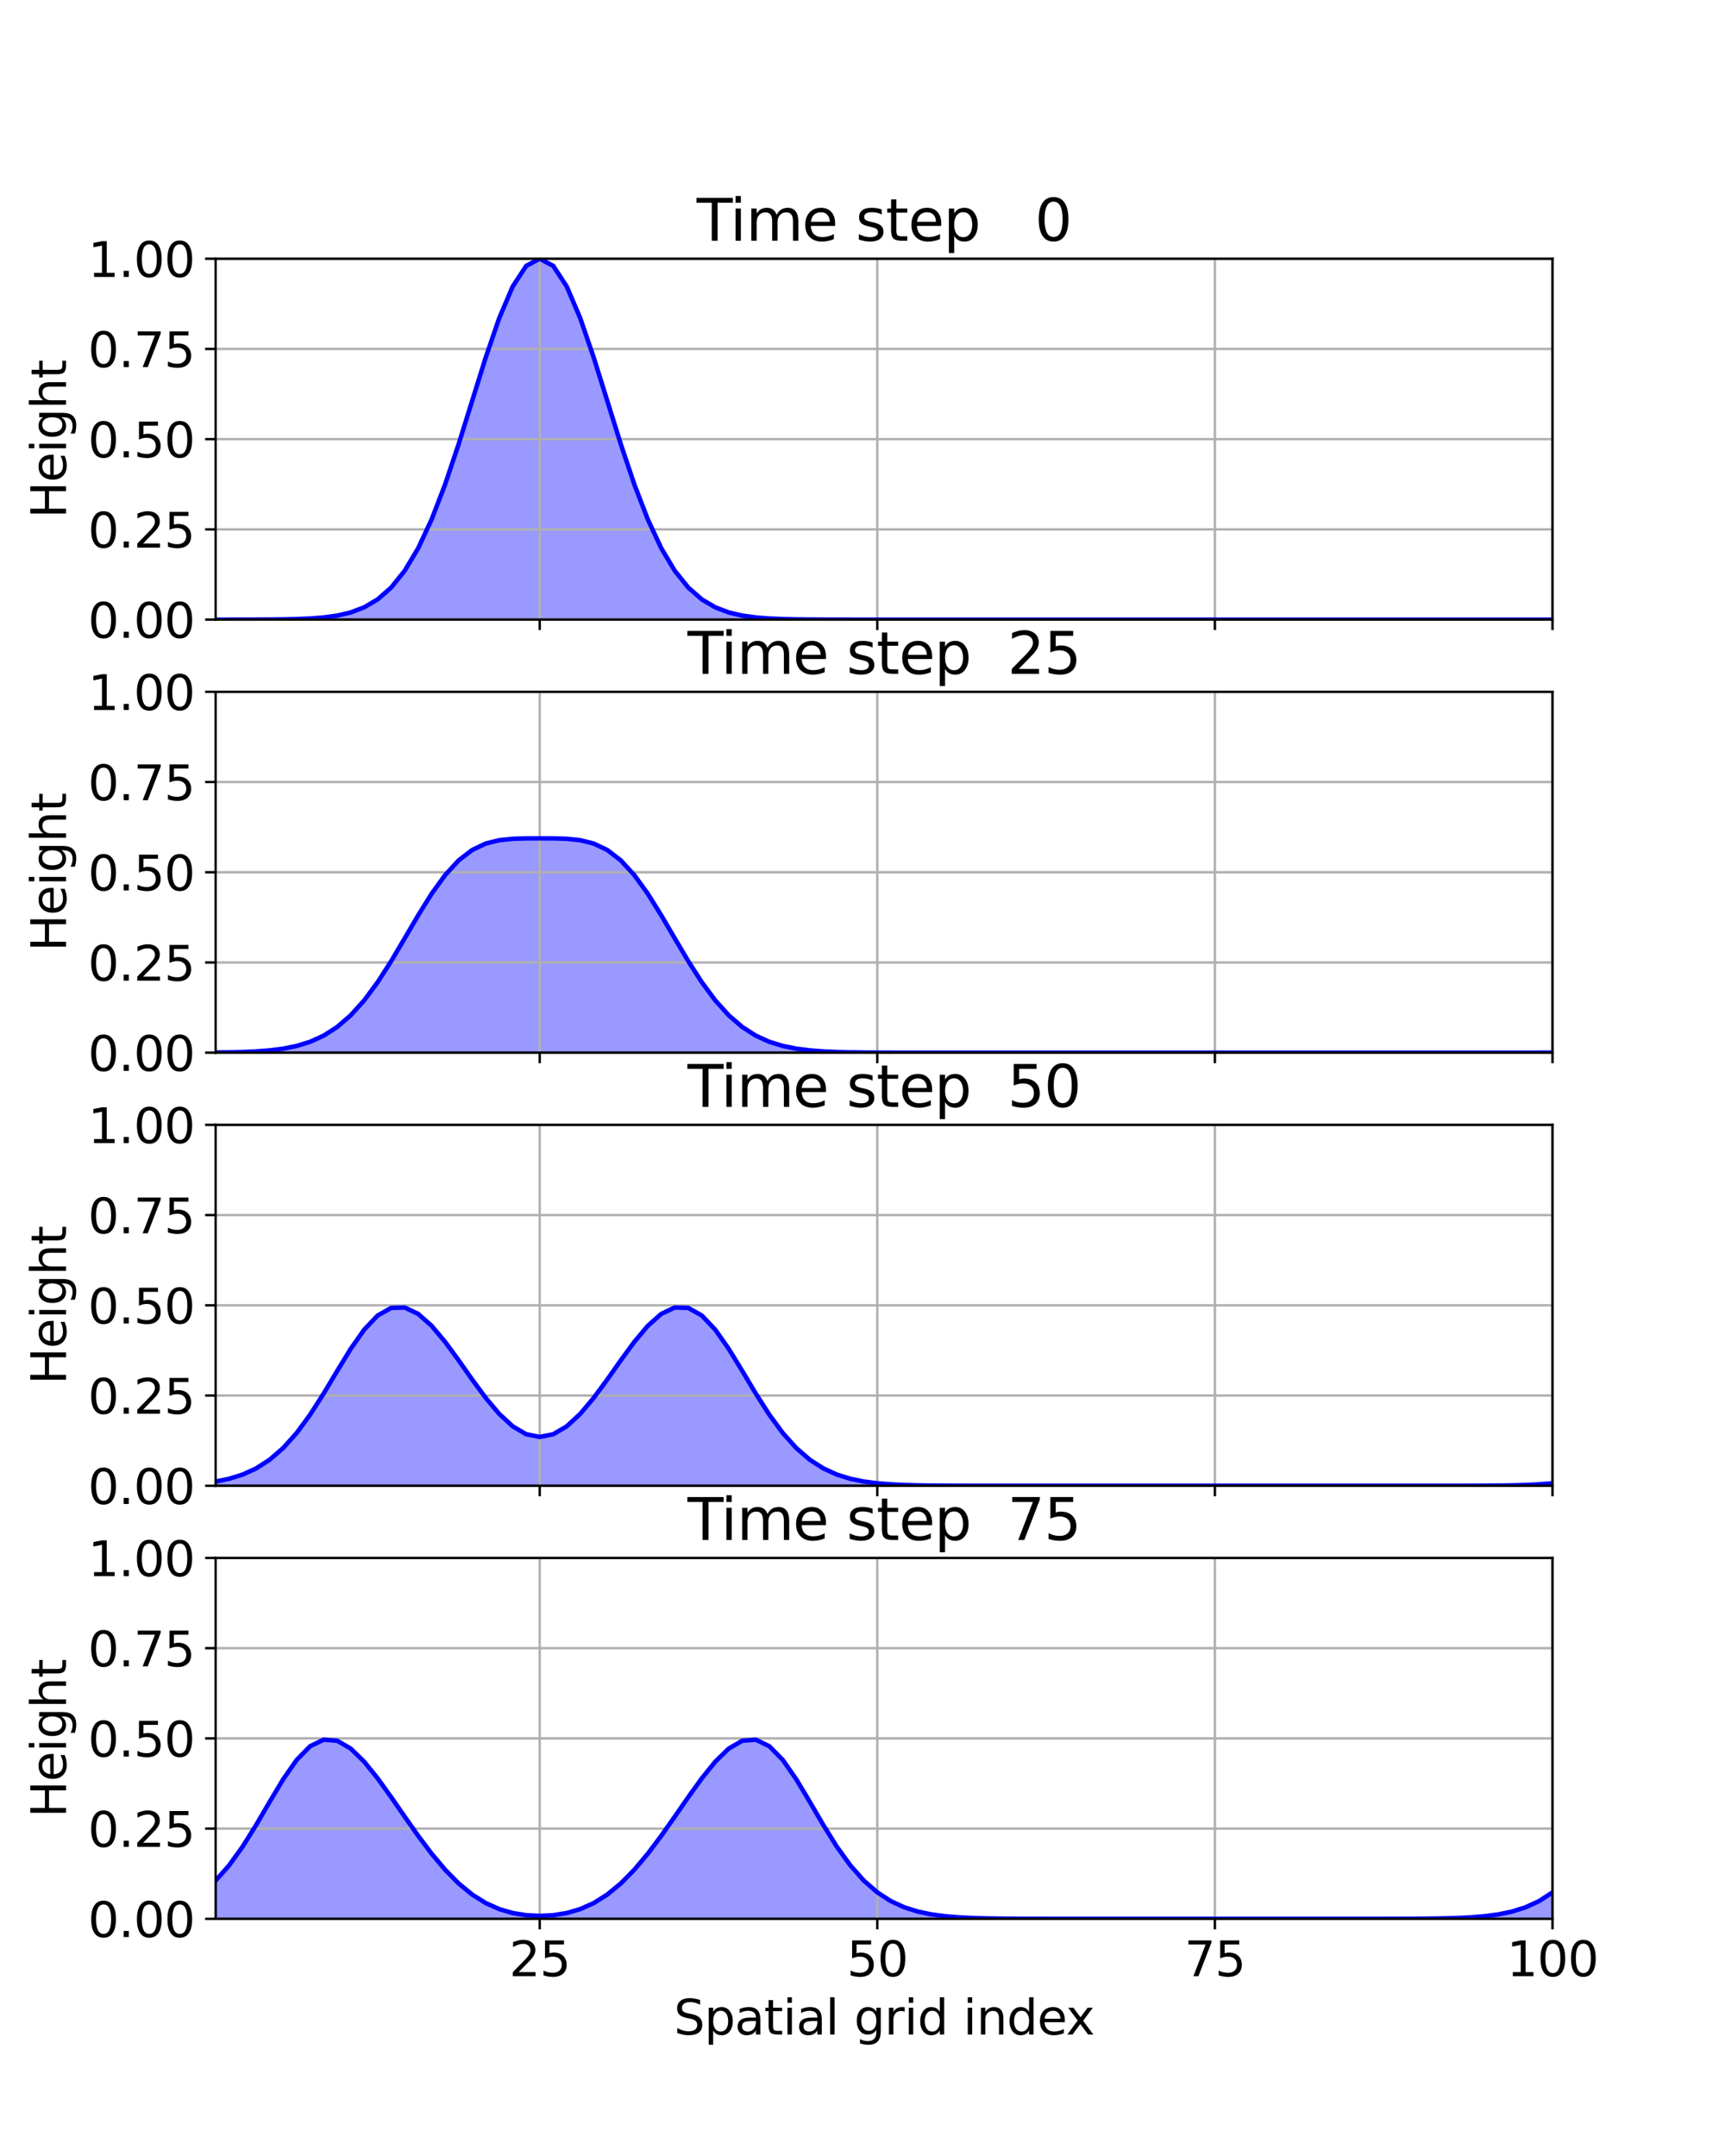<?xml version="1.0" encoding="utf-8" standalone="no"?>
<!DOCTYPE svg PUBLIC "-//W3C//DTD SVG 1.1//EN"
  "http://www.w3.org/Graphics/SVG/1.1/DTD/svg11.dtd">
<svg height="720pt" version="1.1" viewBox="0 0 576 720" width="576pt" xmlns="http://www.w3.org/2000/svg" xmlns:xlink="http://www.w3.org/1999/xlink">
 <defs>
  <style type="text/css">*{stroke-linecap:butt;stroke-linejoin:round;}</style>
 </defs>
 <g id="figure_1">
  <g id="patch_1">
   <path d="M 0 720 
L 576 720 
L 576 0 
L 0 0 
z
" style="fill:#ffffff;"/>
  </g>
  <g id="axes_1">
   <g id="patch_2">
    <path d="M 72 206.922 
L 518.4 206.922 
L 518.4 86.4 
L 72 86.4 
z
" style="fill:#ffffff;"/>
   </g>
   <g id="PolyCollection_1">
    <defs>
     <path d="M 72 -513.079 
L 72 -513.078 
L 76.509 -513.078 
L 81.018 -513.078 
L 85.527 -513.078 
L 90.036 -513.078 
L 94.545 -513.078 
L 99.055 -513.078 
L 103.564 -513.078 
L 108.073 -513.078 
L 112.582 -513.078 
L 117.091 -513.078 
L 121.6 -513.078 
L 126.109 -513.078 
L 130.618 -513.078 
L 135.127 -513.078 
L 139.636 -513.078 
L 144.145 -513.078 
L 148.655 -513.078 
L 153.164 -513.078 
L 157.673 -513.078 
L 162.182 -513.078 
L 166.691 -513.078 
L 171.2 -513.078 
L 175.709 -513.078 
L 180.218 -513.078 
L 184.727 -513.078 
L 189.236 -513.078 
L 193.745 -513.078 
L 198.255 -513.078 
L 202.764 -513.078 
L 207.273 -513.078 
L 211.782 -513.078 
L 216.291 -513.078 
L 220.8 -513.078 
L 225.309 -513.078 
L 229.818 -513.078 
L 234.327 -513.078 
L 238.836 -513.078 
L 243.345 -513.078 
L 247.855 -513.078 
L 252.364 -513.078 
L 256.873 -513.078 
L 261.382 -513.078 
L 265.891 -513.078 
L 270.4 -513.078 
L 274.909 -513.078 
L 279.418 -513.078 
L 283.927 -513.078 
L 288.436 -513.078 
L 292.945 -513.078 
L 297.455 -513.078 
L 301.964 -513.078 
L 306.473 -513.078 
L 310.982 -513.078 
L 315.491 -513.078 
L 320 -513.078 
L 324.509 -513.078 
L 329.018 -513.078 
L 333.527 -513.078 
L 338.036 -513.078 
L 342.545 -513.078 
L 347.055 -513.078 
L 351.564 -513.078 
L 356.073 -513.078 
L 360.582 -513.078 
L 365.091 -513.078 
L 369.6 -513.078 
L 374.109 -513.078 
L 378.618 -513.078 
L 383.127 -513.078 
L 387.636 -513.078 
L 392.145 -513.078 
L 396.655 -513.078 
L 401.164 -513.078 
L 405.673 -513.078 
L 410.182 -513.078 
L 414.691 -513.078 
L 419.2 -513.078 
L 423.709 -513.078 
L 428.218 -513.078 
L 432.727 -513.078 
L 437.236 -513.078 
L 441.745 -513.078 
L 446.255 -513.078 
L 450.764 -513.078 
L 455.273 -513.078 
L 459.782 -513.078 
L 464.291 -513.078 
L 468.8 -513.078 
L 473.309 -513.078 
L 477.818 -513.078 
L 482.327 -513.078 
L 486.836 -513.078 
L 491.345 -513.078 
L 495.855 -513.078 
L 500.364 -513.078 
L 504.873 -513.078 
L 509.382 -513.078 
L 513.891 -513.078 
L 518.4 -513.078 
L 518.4 -513.078 
L 518.4 -513.078 
L 513.891 -513.078 
L 509.382 -513.078 
L 504.873 -513.078 
L 500.364 -513.078 
L 495.855 -513.078 
L 491.345 -513.078 
L 486.836 -513.078 
L 482.327 -513.078 
L 477.818 -513.078 
L 473.309 -513.078 
L 468.8 -513.078 
L 464.291 -513.078 
L 459.782 -513.078 
L 455.273 -513.078 
L 450.764 -513.078 
L 446.255 -513.078 
L 441.745 -513.078 
L 437.236 -513.078 
L 432.727 -513.078 
L 428.218 -513.078 
L 423.709 -513.078 
L 419.2 -513.078 
L 414.691 -513.078 
L 410.182 -513.078 
L 405.673 -513.078 
L 401.164 -513.078 
L 396.655 -513.078 
L 392.145 -513.078 
L 387.636 -513.078 
L 383.127 -513.078 
L 378.618 -513.078 
L 374.109 -513.078 
L 369.6 -513.078 
L 365.091 -513.078 
L 360.582 -513.078 
L 356.073 -513.078 
L 351.564 -513.078 
L 347.055 -513.078 
L 342.545 -513.078 
L 338.036 -513.078 
L 333.527 -513.078 
L 329.018 -513.078 
L 324.509 -513.078 
L 320 -513.078 
L 315.491 -513.078 
L 310.982 -513.078 
L 306.473 -513.078 
L 301.964 -513.078 
L 297.455 -513.078 
L 292.945 -513.079 
L 288.436 -513.079 
L 283.927 -513.081 
L 279.418 -513.086 
L 274.909 -513.096 
L 270.4 -513.119 
L 265.891 -513.166 
L 261.382 -513.263 
L 256.873 -513.451 
L 252.364 -513.799 
L 247.855 -514.417 
L 243.345 -515.47 
L 238.836 -517.182 
L 234.327 -519.844 
L 229.818 -523.795 
L 225.309 -529.389 
L 220.8 -536.929 
L 216.291 -546.588 
L 211.782 -558.311 
L 207.273 -571.742 
L 202.764 -586.178 
L 198.255 -600.595 
L 193.745 -613.746 
L 189.236 -624.334 
L 184.727 -631.214 
L 180.218 -633.6 
L 175.709 -631.214 
L 171.2 -624.334 
L 166.691 -613.746 
L 162.182 -600.595 
L 157.673 -586.178 
L 153.164 -571.742 
L 148.655 -558.311 
L 144.145 -546.588 
L 139.636 -536.929 
L 135.127 -529.389 
L 130.618 -523.795 
L 126.109 -519.844 
L 121.6 -517.182 
L 117.091 -515.47 
L 112.582 -514.417 
L 108.073 -513.799 
L 103.564 -513.451 
L 99.055 -513.263 
L 94.545 -513.166 
L 90.036 -513.119 
L 85.527 -513.096 
L 81.018 -513.086 
L 76.509 -513.081 
L 72 -513.079 
z
" id="me830ef1b11" style="stroke:#0000ff;stroke-opacity:0.4;"/>
    </defs>
    <g clip-path="url(#pead3b7d395)">
     <use style="fill:#0000ff;fill-opacity:0.4;stroke:#0000ff;stroke-opacity:0.4;" x="0" xlink:href="#me830ef1b11" y="720"/>
    </g>
   </g>
   <g id="matplotlib.axis_1">
    <g id="xtick_1">
     <g id="line2d_1">
      <path clip-path="url(#pead3b7d395)" d="M 180.218 206.922 
L 180.218 86.4 
" style="fill:none;stroke:#b0b0b0;stroke-linecap:square;stroke-width:0.8;"/>
     </g>
     <g id="line2d_2">
      <defs>
       <path d="M 0 0 
L 0 3.5 
" id="mad3979798d" style="stroke:#000000;stroke-width:0.8;"/>
      </defs>
      <g>
       <use style="stroke:#000000;stroke-width:0.8;" x="180.218" xlink:href="#mad3979798d" y="206.922"/>
      </g>
     </g>
    </g>
    <g id="xtick_2">
     <g id="line2d_3">
      <path clip-path="url(#pead3b7d395)" d="M 292.945 206.922 
L 292.945 86.4 
" style="fill:none;stroke:#b0b0b0;stroke-linecap:square;stroke-width:0.8;"/>
     </g>
     <g id="line2d_4">
      <g>
       <use style="stroke:#000000;stroke-width:0.8;" x="292.945" xlink:href="#mad3979798d" y="206.922"/>
      </g>
     </g>
    </g>
    <g id="xtick_3">
     <g id="line2d_5">
      <path clip-path="url(#pead3b7d395)" d="M 405.673 206.922 
L 405.673 86.4 
" style="fill:none;stroke:#b0b0b0;stroke-linecap:square;stroke-width:0.8;"/>
     </g>
     <g id="line2d_6">
      <g>
       <use style="stroke:#000000;stroke-width:0.8;" x="405.673" xlink:href="#mad3979798d" y="206.922"/>
      </g>
     </g>
    </g>
    <g id="xtick_4">
     <g id="line2d_7">
      <path clip-path="url(#pead3b7d395)" d="M 518.4 206.922 
L 518.4 86.4 
" style="fill:none;stroke:#b0b0b0;stroke-linecap:square;stroke-width:0.8;"/>
     </g>
     <g id="line2d_8">
      <g>
       <use style="stroke:#000000;stroke-width:0.8;" x="518.4" xlink:href="#mad3979798d" y="206.922"/>
      </g>
     </g>
    </g>
   </g>
   <g id="matplotlib.axis_2">
    <g id="ytick_1">
     <g id="line2d_9">
      <path clip-path="url(#pead3b7d395)" d="M 72 206.922 
L 518.4 206.922 
" style="fill:none;stroke:#b0b0b0;stroke-linecap:square;stroke-width:0.8;"/>
     </g>
     <g id="line2d_10">
      <defs>
       <path d="M 0 0 
L -3.5 0 
" id="m1b28a685a1" style="stroke:#000000;stroke-width:0.8;"/>
      </defs>
      <g>
       <use style="stroke:#000000;stroke-width:0.8;" x="72" xlink:href="#m1b28a685a1" y="206.922"/>
      </g>
     </g>
     <g id="text_1">
      <!-- 0.00 -->
      <g transform="translate(29.375 213)scale(0.16 -0.16)">
       <defs>
        <path d="M 2034 4250 
Q 1547 4250 1301 3770 
Q 1056 3291 1056 2328 
Q 1056 1369 1301 889 
Q 1547 409 2034 409 
Q 2525 409 2770 889 
Q 3016 1369 3016 2328 
Q 3016 3291 2770 3770 
Q 2525 4250 2034 4250 
z
M 2034 4750 
Q 2819 4750 3233 4129 
Q 3647 3509 3647 2328 
Q 3647 1150 3233 529 
Q 2819 -91 2034 -91 
Q 1250 -91 836 529 
Q 422 1150 422 2328 
Q 422 3509 836 4129 
Q 1250 4750 2034 4750 
z
" id="DejaVuSans-30" transform="scale(0.016)"/>
        <path d="M 684 794 
L 1344 794 
L 1344 0 
L 684 0 
L 684 794 
z
" id="DejaVuSans-2e" transform="scale(0.016)"/>
       </defs>
       <use xlink:href="#DejaVuSans-30"/>
       <use x="63.623" xlink:href="#DejaVuSans-2e"/>
       <use x="95.41" xlink:href="#DejaVuSans-30"/>
       <use x="159.033" xlink:href="#DejaVuSans-30"/>
      </g>
     </g>
    </g>
    <g id="ytick_2">
     <g id="line2d_11">
      <path clip-path="url(#pead3b7d395)" d="M 72 176.791 
L 518.4 176.791 
" style="fill:none;stroke:#b0b0b0;stroke-linecap:square;stroke-width:0.8;"/>
     </g>
     <g id="line2d_12">
      <g>
       <use style="stroke:#000000;stroke-width:0.8;" x="72" xlink:href="#m1b28a685a1" y="176.791"/>
      </g>
     </g>
     <g id="text_2">
      <!-- 0.25 -->
      <g transform="translate(29.375 182.87)scale(0.16 -0.16)">
       <defs>
        <path d="M 1228 531 
L 3431 531 
L 3431 0 
L 469 0 
L 469 531 
Q 828 903 1448 1529 
Q 2069 2156 2228 2338 
Q 2531 2678 2651 2914 
Q 2772 3150 2772 3378 
Q 2772 3750 2511 3984 
Q 2250 4219 1831 4219 
Q 1534 4219 1204 4116 
Q 875 4013 500 3803 
L 500 4441 
Q 881 4594 1212 4672 
Q 1544 4750 1819 4750 
Q 2544 4750 2975 4387 
Q 3406 4025 3406 3419 
Q 3406 3131 3298 2873 
Q 3191 2616 2906 2266 
Q 2828 2175 2409 1742 
Q 1991 1309 1228 531 
z
" id="DejaVuSans-32" transform="scale(0.016)"/>
        <path d="M 691 4666 
L 3169 4666 
L 3169 4134 
L 1269 4134 
L 1269 2991 
Q 1406 3038 1543 3061 
Q 1681 3084 1819 3084 
Q 2600 3084 3056 2656 
Q 3513 2228 3513 1497 
Q 3513 744 3044 326 
Q 2575 -91 1722 -91 
Q 1428 -91 1123 -41 
Q 819 9 494 109 
L 494 744 
Q 775 591 1075 516 
Q 1375 441 1709 441 
Q 2250 441 2565 725 
Q 2881 1009 2881 1497 
Q 2881 1984 2565 2268 
Q 2250 2553 1709 2553 
Q 1456 2553 1204 2497 
Q 953 2441 691 2322 
L 691 4666 
z
" id="DejaVuSans-35" transform="scale(0.016)"/>
       </defs>
       <use xlink:href="#DejaVuSans-30"/>
       <use x="63.623" xlink:href="#DejaVuSans-2e"/>
       <use x="95.41" xlink:href="#DejaVuSans-32"/>
       <use x="159.033" xlink:href="#DejaVuSans-35"/>
      </g>
     </g>
    </g>
    <g id="ytick_3">
     <g id="line2d_13">
      <path clip-path="url(#pead3b7d395)" d="M 72 146.661 
L 518.4 146.661 
" style="fill:none;stroke:#b0b0b0;stroke-linecap:square;stroke-width:0.8;"/>
     </g>
     <g id="line2d_14">
      <g>
       <use style="stroke:#000000;stroke-width:0.8;" x="72" xlink:href="#m1b28a685a1" y="146.661"/>
      </g>
     </g>
     <g id="text_3">
      <!-- 0.50 -->
      <g transform="translate(29.375 152.74)scale(0.16 -0.16)">
       <use xlink:href="#DejaVuSans-30"/>
       <use x="63.623" xlink:href="#DejaVuSans-2e"/>
       <use x="95.41" xlink:href="#DejaVuSans-35"/>
       <use x="159.033" xlink:href="#DejaVuSans-30"/>
      </g>
     </g>
    </g>
    <g id="ytick_4">
     <g id="line2d_15">
      <path clip-path="url(#pead3b7d395)" d="M 72 116.53 
L 518.4 116.53 
" style="fill:none;stroke:#b0b0b0;stroke-linecap:square;stroke-width:0.8;"/>
     </g>
     <g id="line2d_16">
      <g>
       <use style="stroke:#000000;stroke-width:0.8;" x="72" xlink:href="#m1b28a685a1" y="116.53"/>
      </g>
     </g>
     <g id="text_4">
      <!-- 0.75 -->
      <g transform="translate(29.375 122.609)scale(0.16 -0.16)">
       <defs>
        <path d="M 525 4666 
L 3525 4666 
L 3525 4397 
L 1831 0 
L 1172 0 
L 2766 4134 
L 525 4134 
L 525 4666 
z
" id="DejaVuSans-37" transform="scale(0.016)"/>
       </defs>
       <use xlink:href="#DejaVuSans-30"/>
       <use x="63.623" xlink:href="#DejaVuSans-2e"/>
       <use x="95.41" xlink:href="#DejaVuSans-37"/>
       <use x="159.033" xlink:href="#DejaVuSans-35"/>
      </g>
     </g>
    </g>
    <g id="ytick_5">
     <g id="line2d_17">
      <path clip-path="url(#pead3b7d395)" d="M 72 86.4 
L 518.4 86.4 
" style="fill:none;stroke:#b0b0b0;stroke-linecap:square;stroke-width:0.8;"/>
     </g>
     <g id="line2d_18">
      <g>
       <use style="stroke:#000000;stroke-width:0.8;" x="72" xlink:href="#m1b28a685a1" y="86.4"/>
      </g>
     </g>
     <g id="text_5">
      <!-- 1.00 -->
      <g transform="translate(29.375 92.479)scale(0.16 -0.16)">
       <defs>
        <path d="M 794 531 
L 1825 531 
L 1825 4091 
L 703 3866 
L 703 4441 
L 1819 4666 
L 2450 4666 
L 2450 531 
L 3481 531 
L 3481 0 
L 794 0 
L 794 531 
z
" id="DejaVuSans-31" transform="scale(0.016)"/>
       </defs>
       <use xlink:href="#DejaVuSans-31"/>
       <use x="63.623" xlink:href="#DejaVuSans-2e"/>
       <use x="95.41" xlink:href="#DejaVuSans-30"/>
       <use x="159.033" xlink:href="#DejaVuSans-30"/>
      </g>
     </g>
    </g>
    <g id="text_6">
     <!-- Height -->
     <g transform="translate(22.047 173.107)rotate(-90)scale(0.16 -0.16)">
      <defs>
       <path d="M 628 4666 
L 1259 4666 
L 1259 2753 
L 3553 2753 
L 3553 4666 
L 4184 4666 
L 4184 0 
L 3553 0 
L 3553 2222 
L 1259 2222 
L 1259 0 
L 628 0 
L 628 4666 
z
" id="DejaVuSans-48" transform="scale(0.016)"/>
       <path d="M 3597 1894 
L 3597 1613 
L 953 1613 
Q 991 1019 1311 708 
Q 1631 397 2203 397 
Q 2534 397 2845 478 
Q 3156 559 3463 722 
L 3463 178 
Q 3153 47 2828 -22 
Q 2503 -91 2169 -91 
Q 1331 -91 842 396 
Q 353 884 353 1716 
Q 353 2575 817 3079 
Q 1281 3584 2069 3584 
Q 2775 3584 3186 3129 
Q 3597 2675 3597 1894 
z
M 3022 2063 
Q 3016 2534 2758 2815 
Q 2500 3097 2075 3097 
Q 1594 3097 1305 2825 
Q 1016 2553 972 2059 
L 3022 2063 
z
" id="DejaVuSans-65" transform="scale(0.016)"/>
       <path d="M 603 3500 
L 1178 3500 
L 1178 0 
L 603 0 
L 603 3500 
z
M 603 4863 
L 1178 4863 
L 1178 4134 
L 603 4134 
L 603 4863 
z
" id="DejaVuSans-69" transform="scale(0.016)"/>
       <path d="M 2906 1791 
Q 2906 2416 2648 2759 
Q 2391 3103 1925 3103 
Q 1463 3103 1205 2759 
Q 947 2416 947 1791 
Q 947 1169 1205 825 
Q 1463 481 1925 481 
Q 2391 481 2648 825 
Q 2906 1169 2906 1791 
z
M 3481 434 
Q 3481 -459 3084 -895 
Q 2688 -1331 1869 -1331 
Q 1566 -1331 1297 -1286 
Q 1028 -1241 775 -1147 
L 775 -588 
Q 1028 -725 1275 -790 
Q 1522 -856 1778 -856 
Q 2344 -856 2625 -561 
Q 2906 -266 2906 331 
L 2906 616 
Q 2728 306 2450 153 
Q 2172 0 1784 0 
Q 1141 0 747 490 
Q 353 981 353 1791 
Q 353 2603 747 3093 
Q 1141 3584 1784 3584 
Q 2172 3584 2450 3431 
Q 2728 3278 2906 2969 
L 2906 3500 
L 3481 3500 
L 3481 434 
z
" id="DejaVuSans-67" transform="scale(0.016)"/>
       <path d="M 3513 2113 
L 3513 0 
L 2938 0 
L 2938 2094 
Q 2938 2591 2744 2837 
Q 2550 3084 2163 3084 
Q 1697 3084 1428 2787 
Q 1159 2491 1159 1978 
L 1159 0 
L 581 0 
L 581 4863 
L 1159 4863 
L 1159 2956 
Q 1366 3272 1645 3428 
Q 1925 3584 2291 3584 
Q 2894 3584 3203 3211 
Q 3513 2838 3513 2113 
z
" id="DejaVuSans-68" transform="scale(0.016)"/>
       <path d="M 1172 4494 
L 1172 3500 
L 2356 3500 
L 2356 3053 
L 1172 3053 
L 1172 1153 
Q 1172 725 1289 603 
Q 1406 481 1766 481 
L 2356 481 
L 2356 0 
L 1766 0 
Q 1100 0 847 248 
Q 594 497 594 1153 
L 594 3053 
L 172 3053 
L 172 3500 
L 594 3500 
L 594 4494 
L 1172 4494 
z
" id="DejaVuSans-74" transform="scale(0.016)"/>
      </defs>
      <use xlink:href="#DejaVuSans-48"/>
      <use x="75.195" xlink:href="#DejaVuSans-65"/>
      <use x="136.719" xlink:href="#DejaVuSans-69"/>
      <use x="164.502" xlink:href="#DejaVuSans-67"/>
      <use x="227.979" xlink:href="#DejaVuSans-68"/>
      <use x="291.357" xlink:href="#DejaVuSans-74"/>
     </g>
    </g>
   </g>
   <g id="line2d_19">
    <path clip-path="url(#pead3b7d395)" d="M 72 206.921 
L 76.509 206.919 
L 81.018 206.914 
L 85.527 206.904 
L 90.036 206.881 
L 94.545 206.834 
L 99.055 206.737 
L 103.564 206.549 
L 108.073 206.201 
L 112.582 205.583 
L 117.091 204.53 
L 121.6 202.818 
L 126.109 200.156 
L 130.618 196.205 
L 135.127 190.611 
L 139.636 183.071 
L 144.145 173.412 
L 148.655 161.689 
L 153.164 148.258 
L 157.673 133.822 
L 162.182 119.405 
L 166.691 106.254 
L 171.2 95.666 
L 175.709 88.786 
L 180.218 86.4 
L 184.727 88.786 
L 189.236 95.666 
L 193.745 106.254 
L 198.255 119.405 
L 202.764 133.822 
L 207.273 148.258 
L 211.782 161.689 
L 216.291 173.412 
L 220.8 183.071 
L 225.309 190.611 
L 229.818 196.205 
L 234.327 200.156 
L 238.836 202.818 
L 243.345 204.53 
L 247.855 205.583 
L 252.364 206.201 
L 256.873 206.549 
L 261.382 206.737 
L 265.891 206.834 
L 270.4 206.881 
L 274.909 206.904 
L 279.418 206.914 
L 283.927 206.919 
L 288.436 206.921 
L 292.945 206.921 
L 297.455 206.922 
L 301.964 206.922 
L 306.473 206.922 
L 310.982 206.922 
L 315.491 206.922 
L 320 206.922 
L 324.509 206.922 
L 329.018 206.922 
L 333.527 206.922 
L 338.036 206.922 
L 342.545 206.922 
L 347.055 206.922 
L 351.564 206.922 
L 356.073 206.922 
L 360.582 206.922 
L 365.091 206.922 
L 369.6 206.922 
L 374.109 206.922 
L 378.618 206.922 
L 383.127 206.922 
L 387.636 206.922 
L 392.145 206.922 
L 396.655 206.922 
L 401.164 206.922 
L 405.673 206.922 
L 410.182 206.922 
L 414.691 206.922 
L 419.2 206.922 
L 423.709 206.922 
L 428.218 206.922 
L 432.727 206.922 
L 437.236 206.922 
L 441.745 206.922 
L 446.255 206.922 
L 450.764 206.922 
L 455.273 206.922 
L 459.782 206.922 
L 464.291 206.922 
L 468.8 206.922 
L 473.309 206.922 
L 477.818 206.922 
L 482.327 206.922 
L 486.836 206.922 
L 491.345 206.922 
L 495.855 206.922 
L 500.364 206.922 
L 504.873 206.922 
L 509.382 206.922 
L 513.891 206.922 
L 518.4 206.922 
" style="fill:none;stroke:#0000ff;stroke-linecap:square;stroke-width:1.5;"/>
   </g>
   <g id="patch_3">
    <path d="M 72 206.922 
L 72 86.4 
" style="fill:none;stroke:#000000;stroke-linecap:square;stroke-linejoin:miter;stroke-width:0.8;"/>
   </g>
   <g id="patch_4">
    <path d="M 518.4 206.922 
L 518.4 86.4 
" style="fill:none;stroke:#000000;stroke-linecap:square;stroke-linejoin:miter;stroke-width:0.8;"/>
   </g>
   <g id="patch_5">
    <path d="M 72 206.922 
L 518.4 206.922 
" style="fill:none;stroke:#000000;stroke-linecap:square;stroke-linejoin:miter;stroke-width:0.8;"/>
   </g>
   <g id="patch_6">
    <path d="M 72 86.4 
L 518.4 86.4 
" style="fill:none;stroke:#000000;stroke-linecap:square;stroke-linejoin:miter;stroke-width:0.8;"/>
   </g>
   <g id="text_7">
    <!-- Time step   0 -->
    <g transform="translate(232.633 80.4)scale(0.192 -0.192)">
     <defs>
      <path d="M -19 4666 
L 3928 4666 
L 3928 4134 
L 2272 4134 
L 2272 0 
L 1638 0 
L 1638 4134 
L -19 4134 
L -19 4666 
z
" id="DejaVuSans-54" transform="scale(0.016)"/>
      <path d="M 3328 2828 
Q 3544 3216 3844 3400 
Q 4144 3584 4550 3584 
Q 5097 3584 5394 3201 
Q 5691 2819 5691 2113 
L 5691 0 
L 5113 0 
L 5113 2094 
Q 5113 2597 4934 2840 
Q 4756 3084 4391 3084 
Q 3944 3084 3684 2787 
Q 3425 2491 3425 1978 
L 3425 0 
L 2847 0 
L 2847 2094 
Q 2847 2600 2669 2842 
Q 2491 3084 2119 3084 
Q 1678 3084 1418 2786 
Q 1159 2488 1159 1978 
L 1159 0 
L 581 0 
L 581 3500 
L 1159 3500 
L 1159 2956 
Q 1356 3278 1631 3431 
Q 1906 3584 2284 3584 
Q 2666 3584 2933 3390 
Q 3200 3197 3328 2828 
z
" id="DejaVuSans-6d" transform="scale(0.016)"/>
      <path id="DejaVuSans-20" transform="scale(0.016)"/>
      <path d="M 2834 3397 
L 2834 2853 
Q 2591 2978 2328 3040 
Q 2066 3103 1784 3103 
Q 1356 3103 1142 2972 
Q 928 2841 928 2578 
Q 928 2378 1081 2264 
Q 1234 2150 1697 2047 
L 1894 2003 
Q 2506 1872 2764 1633 
Q 3022 1394 3022 966 
Q 3022 478 2636 193 
Q 2250 -91 1575 -91 
Q 1294 -91 989 -36 
Q 684 19 347 128 
L 347 722 
Q 666 556 975 473 
Q 1284 391 1588 391 
Q 1994 391 2212 530 
Q 2431 669 2431 922 
Q 2431 1156 2273 1281 
Q 2116 1406 1581 1522 
L 1381 1569 
Q 847 1681 609 1914 
Q 372 2147 372 2553 
Q 372 3047 722 3315 
Q 1072 3584 1716 3584 
Q 2034 3584 2315 3537 
Q 2597 3491 2834 3397 
z
" id="DejaVuSans-73" transform="scale(0.016)"/>
      <path d="M 1159 525 
L 1159 -1331 
L 581 -1331 
L 581 3500 
L 1159 3500 
L 1159 2969 
Q 1341 3281 1617 3432 
Q 1894 3584 2278 3584 
Q 2916 3584 3314 3078 
Q 3713 2572 3713 1747 
Q 3713 922 3314 415 
Q 2916 -91 2278 -91 
Q 1894 -91 1617 61 
Q 1341 213 1159 525 
z
M 3116 1747 
Q 3116 2381 2855 2742 
Q 2594 3103 2138 3103 
Q 1681 3103 1420 2742 
Q 1159 2381 1159 1747 
Q 1159 1113 1420 752 
Q 1681 391 2138 391 
Q 2594 391 2855 752 
Q 3116 1113 3116 1747 
z
" id="DejaVuSans-70" transform="scale(0.016)"/>
     </defs>
     <use xlink:href="#DejaVuSans-54"/>
     <use x="57.959" xlink:href="#DejaVuSans-69"/>
     <use x="85.742" xlink:href="#DejaVuSans-6d"/>
     <use x="183.154" xlink:href="#DejaVuSans-65"/>
     <use x="244.678" xlink:href="#DejaVuSans-20"/>
     <use x="276.465" xlink:href="#DejaVuSans-73"/>
     <use x="328.564" xlink:href="#DejaVuSans-74"/>
     <use x="367.773" xlink:href="#DejaVuSans-65"/>
     <use x="429.297" xlink:href="#DejaVuSans-70"/>
     <use x="492.773" xlink:href="#DejaVuSans-20"/>
     <use x="524.561" xlink:href="#DejaVuSans-20"/>
     <use x="556.348" xlink:href="#DejaVuSans-20"/>
     <use x="588.135" xlink:href="#DejaVuSans-30"/>
    </g>
   </g>
  </g>
  <g id="axes_2">
   <g id="patch_7">
    <path d="M 72 351.548 
L 518.4 351.548 
L 518.4 231.026 
L 72 231.026 
z
" style="fill:#ffffff;"/>
   </g>
   <g id="PolyCollection_2">
    <defs>
     <path d="M 72 -368.512 
L 72 -368.452 
L 76.509 -368.452 
L 81.018 -368.452 
L 85.527 -368.452 
L 90.036 -368.452 
L 94.545 -368.452 
L 99.055 -368.452 
L 103.564 -368.452 
L 108.073 -368.452 
L 112.582 -368.452 
L 117.091 -368.452 
L 121.6 -368.452 
L 126.109 -368.452 
L 130.618 -368.452 
L 135.127 -368.452 
L 139.636 -368.452 
L 144.145 -368.452 
L 148.655 -368.452 
L 153.164 -368.452 
L 157.673 -368.452 
L 162.182 -368.452 
L 166.691 -368.452 
L 171.2 -368.452 
L 175.709 -368.452 
L 180.218 -368.452 
L 184.727 -368.452 
L 189.236 -368.452 
L 193.745 -368.452 
L 198.255 -368.452 
L 202.764 -368.452 
L 207.273 -368.452 
L 211.782 -368.452 
L 216.291 -368.452 
L 220.8 -368.452 
L 225.309 -368.452 
L 229.818 -368.452 
L 234.327 -368.452 
L 238.836 -368.452 
L 243.345 -368.452 
L 247.855 -368.452 
L 252.364 -368.452 
L 256.873 -368.452 
L 261.382 -368.452 
L 265.891 -368.452 
L 270.4 -368.452 
L 274.909 -368.452 
L 279.418 -368.452 
L 283.927 -368.452 
L 288.436 -368.452 
L 292.945 -368.452 
L 297.455 -368.452 
L 301.964 -368.452 
L 306.473 -368.452 
L 310.982 -368.452 
L 315.491 -368.452 
L 320 -368.452 
L 324.509 -368.452 
L 329.018 -368.452 
L 333.527 -368.452 
L 338.036 -368.452 
L 342.545 -368.452 
L 347.055 -368.452 
L 351.564 -368.452 
L 356.073 -368.452 
L 360.582 -368.452 
L 365.091 -368.452 
L 369.6 -368.452 
L 374.109 -368.452 
L 378.618 -368.452 
L 383.127 -368.452 
L 387.636 -368.452 
L 392.145 -368.452 
L 396.655 -368.452 
L 401.164 -368.452 
L 405.673 -368.452 
L 410.182 -368.452 
L 414.691 -368.452 
L 419.2 -368.452 
L 423.709 -368.452 
L 428.218 -368.452 
L 432.727 -368.452 
L 437.236 -368.452 
L 441.745 -368.452 
L 446.255 -368.452 
L 450.764 -368.452 
L 455.273 -368.452 
L 459.782 -368.452 
L 464.291 -368.452 
L 468.8 -368.452 
L 473.309 -368.452 
L 477.818 -368.452 
L 482.327 -368.452 
L 486.836 -368.452 
L 491.345 -368.452 
L 495.855 -368.452 
L 500.364 -368.452 
L 504.873 -368.452 
L 509.382 -368.452 
L 513.891 -368.452 
L 518.4 -368.452 
L 518.4 -368.481 
L 518.4 -368.481 
L 513.891 -368.466 
L 509.382 -368.458 
L 504.873 -368.455 
L 500.364 -368.453 
L 495.855 -368.453 
L 491.345 -368.452 
L 486.836 -368.452 
L 482.327 -368.452 
L 477.818 -368.452 
L 473.309 -368.452 
L 468.8 -368.452 
L 464.291 -368.452 
L 459.782 -368.452 
L 455.273 -368.452 
L 450.764 -368.452 
L 446.255 -368.452 
L 441.745 -368.452 
L 437.236 -368.452 
L 432.727 -368.452 
L 428.218 -368.452 
L 423.709 -368.452 
L 419.2 -368.452 
L 414.691 -368.452 
L 410.182 -368.452 
L 405.673 -368.452 
L 401.164 -368.452 
L 396.655 -368.452 
L 392.145 -368.452 
L 387.636 -368.452 
L 383.127 -368.452 
L 378.618 -368.452 
L 374.109 -368.452 
L 369.6 -368.452 
L 365.091 -368.452 
L 360.582 -368.452 
L 356.073 -368.452 
L 351.564 -368.452 
L 347.055 -368.452 
L 342.545 -368.452 
L 338.036 -368.452 
L 333.527 -368.452 
L 329.018 -368.452 
L 324.509 -368.452 
L 320 -368.452 
L 315.491 -368.453 
L 310.982 -368.453 
L 306.473 -368.455 
L 301.964 -368.458 
L 297.455 -368.466 
L 292.945 -368.481 
L 288.436 -368.512 
L 283.927 -368.571 
L 279.418 -368.682 
L 274.909 -368.88 
L 270.4 -369.223 
L 265.891 -369.793 
L 261.382 -370.702 
L 256.873 -372.095 
L 252.364 -374.145 
L 247.855 -377.033 
L 243.345 -380.922 
L 238.836 -385.917 
L 234.327 -392.007 
L 229.818 -399.027 
L 225.309 -406.634 
L 220.8 -414.332 
L 216.291 -421.557 
L 211.782 -427.792 
L 207.273 -432.691 
L 202.764 -436.148 
L 198.255 -438.293 
L 193.745 -439.418 
L 189.236 -439.883 
L 184.727 -440.013 
L 180.218 -440.03 
L 175.709 -440.013 
L 171.2 -439.883 
L 166.691 -439.418 
L 162.182 -438.293 
L 157.673 -436.148 
L 153.164 -432.691 
L 148.655 -427.792 
L 144.145 -421.557 
L 139.636 -414.332 
L 135.127 -406.634 
L 130.618 -399.027 
L 126.109 -392.007 
L 121.6 -385.917 
L 117.091 -380.922 
L 112.582 -377.033 
L 108.073 -374.145 
L 103.564 -372.095 
L 99.055 -370.702 
L 94.545 -369.793 
L 90.036 -369.223 
L 85.527 -368.88 
L 81.018 -368.682 
L 76.509 -368.571 
L 72 -368.512 
z
" id="m21d679a3b8" style="stroke:#0000ff;stroke-opacity:0.4;"/>
    </defs>
    <g clip-path="url(#p0d32746d4c)">
     <use style="fill:#0000ff;fill-opacity:0.4;stroke:#0000ff;stroke-opacity:0.4;" x="0" xlink:href="#m21d679a3b8" y="720"/>
    </g>
   </g>
   <g id="matplotlib.axis_3">
    <g id="xtick_5">
     <g id="line2d_20">
      <path clip-path="url(#p0d32746d4c)" d="M 180.218 351.548 
L 180.218 231.026 
" style="fill:none;stroke:#b0b0b0;stroke-linecap:square;stroke-width:0.8;"/>
     </g>
     <g id="line2d_21">
      <g>
       <use style="stroke:#000000;stroke-width:0.8;" x="180.218" xlink:href="#mad3979798d" y="351.548"/>
      </g>
     </g>
    </g>
    <g id="xtick_6">
     <g id="line2d_22">
      <path clip-path="url(#p0d32746d4c)" d="M 292.945 351.548 
L 292.945 231.026 
" style="fill:none;stroke:#b0b0b0;stroke-linecap:square;stroke-width:0.8;"/>
     </g>
     <g id="line2d_23">
      <g>
       <use style="stroke:#000000;stroke-width:0.8;" x="292.945" xlink:href="#mad3979798d" y="351.548"/>
      </g>
     </g>
    </g>
    <g id="xtick_7">
     <g id="line2d_24">
      <path clip-path="url(#p0d32746d4c)" d="M 405.673 351.548 
L 405.673 231.026 
" style="fill:none;stroke:#b0b0b0;stroke-linecap:square;stroke-width:0.8;"/>
     </g>
     <g id="line2d_25">
      <g>
       <use style="stroke:#000000;stroke-width:0.8;" x="405.673" xlink:href="#mad3979798d" y="351.548"/>
      </g>
     </g>
    </g>
    <g id="xtick_8">
     <g id="line2d_26">
      <path clip-path="url(#p0d32746d4c)" d="M 518.4 351.548 
L 518.4 231.026 
" style="fill:none;stroke:#b0b0b0;stroke-linecap:square;stroke-width:0.8;"/>
     </g>
     <g id="line2d_27">
      <g>
       <use style="stroke:#000000;stroke-width:0.8;" x="518.4" xlink:href="#mad3979798d" y="351.548"/>
      </g>
     </g>
    </g>
   </g>
   <g id="matplotlib.axis_4">
    <g id="ytick_6">
     <g id="line2d_28">
      <path clip-path="url(#p0d32746d4c)" d="M 72 351.548 
L 518.4 351.548 
" style="fill:none;stroke:#b0b0b0;stroke-linecap:square;stroke-width:0.8;"/>
     </g>
     <g id="line2d_29">
      <g>
       <use style="stroke:#000000;stroke-width:0.8;" x="72" xlink:href="#m1b28a685a1" y="351.548"/>
      </g>
     </g>
     <g id="text_8">
      <!-- 0.00 -->
      <g transform="translate(29.375 357.627)scale(0.16 -0.16)">
       <use xlink:href="#DejaVuSans-30"/>
       <use x="63.623" xlink:href="#DejaVuSans-2e"/>
       <use x="95.41" xlink:href="#DejaVuSans-30"/>
       <use x="159.033" xlink:href="#DejaVuSans-30"/>
      </g>
     </g>
    </g>
    <g id="ytick_7">
     <g id="line2d_30">
      <path clip-path="url(#p0d32746d4c)" d="M 72 321.417 
L 518.4 321.417 
" style="fill:none;stroke:#b0b0b0;stroke-linecap:square;stroke-width:0.8;"/>
     </g>
     <g id="line2d_31">
      <g>
       <use style="stroke:#000000;stroke-width:0.8;" x="72" xlink:href="#m1b28a685a1" y="321.417"/>
      </g>
     </g>
     <g id="text_9">
      <!-- 0.25 -->
      <g transform="translate(29.375 327.496)scale(0.16 -0.16)">
       <use xlink:href="#DejaVuSans-30"/>
       <use x="63.623" xlink:href="#DejaVuSans-2e"/>
       <use x="95.41" xlink:href="#DejaVuSans-32"/>
       <use x="159.033" xlink:href="#DejaVuSans-35"/>
      </g>
     </g>
    </g>
    <g id="ytick_8">
     <g id="line2d_32">
      <path clip-path="url(#p0d32746d4c)" d="M 72 291.287 
L 518.4 291.287 
" style="fill:none;stroke:#b0b0b0;stroke-linecap:square;stroke-width:0.8;"/>
     </g>
     <g id="line2d_33">
      <g>
       <use style="stroke:#000000;stroke-width:0.8;" x="72" xlink:href="#m1b28a685a1" y="291.287"/>
      </g>
     </g>
     <g id="text_10">
      <!-- 0.50 -->
      <g transform="translate(29.375 297.366)scale(0.16 -0.16)">
       <use xlink:href="#DejaVuSans-30"/>
       <use x="63.623" xlink:href="#DejaVuSans-2e"/>
       <use x="95.41" xlink:href="#DejaVuSans-35"/>
       <use x="159.033" xlink:href="#DejaVuSans-30"/>
      </g>
     </g>
    </g>
    <g id="ytick_9">
     <g id="line2d_34">
      <path clip-path="url(#p0d32746d4c)" d="M 72 261.157 
L 518.4 261.157 
" style="fill:none;stroke:#b0b0b0;stroke-linecap:square;stroke-width:0.8;"/>
     </g>
     <g id="line2d_35">
      <g>
       <use style="stroke:#000000;stroke-width:0.8;" x="72" xlink:href="#m1b28a685a1" y="261.157"/>
      </g>
     </g>
     <g id="text_11">
      <!-- 0.75 -->
      <g transform="translate(29.375 267.235)scale(0.16 -0.16)">
       <use xlink:href="#DejaVuSans-30"/>
       <use x="63.623" xlink:href="#DejaVuSans-2e"/>
       <use x="95.41" xlink:href="#DejaVuSans-37"/>
       <use x="159.033" xlink:href="#DejaVuSans-35"/>
      </g>
     </g>
    </g>
    <g id="ytick_10">
     <g id="line2d_36">
      <path clip-path="url(#p0d32746d4c)" d="M 72 231.026 
L 518.4 231.026 
" style="fill:none;stroke:#b0b0b0;stroke-linecap:square;stroke-width:0.8;"/>
     </g>
     <g id="line2d_37">
      <g>
       <use style="stroke:#000000;stroke-width:0.8;" x="72" xlink:href="#m1b28a685a1" y="231.026"/>
      </g>
     </g>
     <g id="text_12">
      <!-- 1.00 -->
      <g transform="translate(29.375 237.105)scale(0.16 -0.16)">
       <use xlink:href="#DejaVuSans-31"/>
       <use x="63.623" xlink:href="#DejaVuSans-2e"/>
       <use x="95.41" xlink:href="#DejaVuSans-30"/>
       <use x="159.033" xlink:href="#DejaVuSans-30"/>
      </g>
     </g>
    </g>
    <g id="text_13">
     <!-- Height -->
     <g transform="translate(22.047 317.733)rotate(-90)scale(0.16 -0.16)">
      <use xlink:href="#DejaVuSans-48"/>
      <use x="75.195" xlink:href="#DejaVuSans-65"/>
      <use x="136.719" xlink:href="#DejaVuSans-69"/>
      <use x="164.502" xlink:href="#DejaVuSans-67"/>
      <use x="227.979" xlink:href="#DejaVuSans-68"/>
      <use x="291.357" xlink:href="#DejaVuSans-74"/>
     </g>
    </g>
   </g>
   <g id="line2d_38">
    <path clip-path="url(#p0d32746d4c)" d="M 72 351.488 
L 76.509 351.429 
L 81.018 351.318 
L 85.527 351.12 
L 90.036 350.777 
L 94.545 350.207 
L 99.055 349.298 
L 103.564 347.905 
L 108.073 345.855 
L 112.582 342.967 
L 117.091 339.078 
L 121.6 334.083 
L 126.109 327.993 
L 130.618 320.973 
L 135.127 313.366 
L 139.636 305.668 
L 144.145 298.443 
L 148.655 292.208 
L 153.164 287.309 
L 157.673 283.852 
L 162.182 281.707 
L 166.691 280.582 
L 171.2 280.117 
L 175.709 279.987 
L 180.218 279.97 
L 184.727 279.987 
L 189.236 280.117 
L 193.745 280.582 
L 198.255 281.707 
L 202.764 283.852 
L 207.273 287.309 
L 211.782 292.208 
L 216.291 298.443 
L 220.8 305.668 
L 225.309 313.366 
L 229.818 320.973 
L 234.327 327.993 
L 238.836 334.083 
L 243.345 339.078 
L 247.855 342.967 
L 252.364 345.855 
L 256.873 347.905 
L 261.382 349.298 
L 265.891 350.207 
L 270.4 350.777 
L 274.909 351.12 
L 279.418 351.318 
L 283.927 351.429 
L 288.436 351.488 
L 292.945 351.519 
L 297.455 351.534 
L 301.964 351.542 
L 306.473 351.545 
L 310.982 351.547 
L 315.491 351.547 
L 320 351.548 
L 324.509 351.548 
L 329.018 351.548 
L 333.527 351.548 
L 338.036 351.548 
L 342.545 351.548 
L 347.055 351.548 
L 351.564 351.548 
L 356.073 351.548 
L 360.582 351.548 
L 365.091 351.548 
L 369.6 351.548 
L 374.109 351.548 
L 378.618 351.548 
L 383.127 351.548 
L 387.636 351.548 
L 392.145 351.548 
L 396.655 351.548 
L 401.164 351.548 
L 405.673 351.548 
L 410.182 351.548 
L 414.691 351.548 
L 419.2 351.548 
L 423.709 351.548 
L 428.218 351.548 
L 432.727 351.548 
L 437.236 351.548 
L 441.745 351.548 
L 446.255 351.548 
L 450.764 351.548 
L 455.273 351.548 
L 459.782 351.548 
L 464.291 351.548 
L 468.8 351.548 
L 473.309 351.548 
L 477.818 351.548 
L 482.327 351.548 
L 486.836 351.548 
L 491.345 351.548 
L 495.855 351.547 
L 500.364 351.547 
L 504.873 351.545 
L 509.382 351.542 
L 513.891 351.534 
L 518.4 351.519 
" style="fill:none;stroke:#0000ff;stroke-linecap:square;stroke-width:1.5;"/>
   </g>
   <g id="patch_8">
    <path d="M 72 351.548 
L 72 231.026 
" style="fill:none;stroke:#000000;stroke-linecap:square;stroke-linejoin:miter;stroke-width:0.8;"/>
   </g>
   <g id="patch_9">
    <path d="M 518.4 351.548 
L 518.4 231.026 
" style="fill:none;stroke:#000000;stroke-linecap:square;stroke-linejoin:miter;stroke-width:0.8;"/>
   </g>
   <g id="patch_10">
    <path d="M 72 351.548 
L 518.4 351.548 
" style="fill:none;stroke:#000000;stroke-linecap:square;stroke-linejoin:miter;stroke-width:0.8;"/>
   </g>
   <g id="patch_11">
    <path d="M 72 231.026 
L 518.4 231.026 
" style="fill:none;stroke:#000000;stroke-linecap:square;stroke-linejoin:miter;stroke-width:0.8;"/>
   </g>
   <g id="text_14">
    <!-- Time step  25 -->
    <g transform="translate(229.577 225.026)scale(0.192 -0.192)">
     <use xlink:href="#DejaVuSans-54"/>
     <use x="57.959" xlink:href="#DejaVuSans-69"/>
     <use x="85.742" xlink:href="#DejaVuSans-6d"/>
     <use x="183.154" xlink:href="#DejaVuSans-65"/>
     <use x="244.678" xlink:href="#DejaVuSans-20"/>
     <use x="276.465" xlink:href="#DejaVuSans-73"/>
     <use x="328.564" xlink:href="#DejaVuSans-74"/>
     <use x="367.773" xlink:href="#DejaVuSans-65"/>
     <use x="429.297" xlink:href="#DejaVuSans-70"/>
     <use x="492.773" xlink:href="#DejaVuSans-20"/>
     <use x="524.561" xlink:href="#DejaVuSans-20"/>
     <use x="556.348" xlink:href="#DejaVuSans-32"/>
     <use x="619.971" xlink:href="#DejaVuSans-35"/>
    </g>
   </g>
  </g>
  <g id="axes_3">
   <g id="patch_12">
    <path d="M 72 496.174 
L 518.4 496.174 
L 518.4 375.652 
L 72 375.652 
z
" style="fill:#ffffff;"/>
   </g>
   <g id="PolyCollection_3">
    <defs>
     <path d="M 72 -225.241 
L 72 -223.826 
L 76.509 -223.826 
L 81.018 -223.826 
L 85.527 -223.826 
L 90.036 -223.826 
L 94.545 -223.826 
L 99.055 -223.826 
L 103.564 -223.826 
L 108.073 -223.826 
L 112.582 -223.826 
L 117.091 -223.826 
L 121.6 -223.826 
L 126.109 -223.826 
L 130.618 -223.826 
L 135.127 -223.826 
L 139.636 -223.826 
L 144.145 -223.826 
L 148.655 -223.826 
L 153.164 -223.826 
L 157.673 -223.826 
L 162.182 -223.826 
L 166.691 -223.826 
L 171.2 -223.826 
L 175.709 -223.826 
L 180.218 -223.826 
L 184.727 -223.826 
L 189.236 -223.826 
L 193.745 -223.826 
L 198.255 -223.826 
L 202.764 -223.826 
L 207.273 -223.826 
L 211.782 -223.826 
L 216.291 -223.826 
L 220.8 -223.826 
L 225.309 -223.826 
L 229.818 -223.826 
L 234.327 -223.826 
L 238.836 -223.826 
L 243.345 -223.826 
L 247.855 -223.826 
L 252.364 -223.826 
L 256.873 -223.826 
L 261.382 -223.826 
L 265.891 -223.826 
L 270.4 -223.826 
L 274.909 -223.826 
L 279.418 -223.826 
L 283.927 -223.826 
L 288.436 -223.826 
L 292.945 -223.826 
L 297.455 -223.826 
L 301.964 -223.826 
L 306.473 -223.826 
L 310.982 -223.826 
L 315.491 -223.826 
L 320 -223.826 
L 324.509 -223.826 
L 329.018 -223.826 
L 333.527 -223.826 
L 338.036 -223.826 
L 342.545 -223.826 
L 347.055 -223.826 
L 351.564 -223.826 
L 356.073 -223.826 
L 360.582 -223.826 
L 365.091 -223.826 
L 369.6 -223.826 
L 374.109 -223.826 
L 378.618 -223.826 
L 383.127 -223.826 
L 387.636 -223.826 
L 392.145 -223.826 
L 396.655 -223.826 
L 401.164 -223.826 
L 405.673 -223.826 
L 410.182 -223.826 
L 414.691 -223.826 
L 419.2 -223.826 
L 423.709 -223.826 
L 428.218 -223.826 
L 432.727 -223.826 
L 437.236 -223.826 
L 441.745 -223.826 
L 446.255 -223.826 
L 450.764 -223.826 
L 455.273 -223.826 
L 459.782 -223.826 
L 464.291 -223.826 
L 468.8 -223.826 
L 473.309 -223.826 
L 477.818 -223.826 
L 482.327 -223.826 
L 486.836 -223.826 
L 491.345 -223.826 
L 495.855 -223.826 
L 500.364 -223.826 
L 504.873 -223.826 
L 509.382 -223.826 
L 513.891 -223.826 
L 518.4 -223.826 
L 518.4 -224.655 
L 518.4 -224.655 
L 513.891 -224.297 
L 509.382 -224.085 
L 504.873 -223.964 
L 500.364 -223.898 
L 495.855 -223.862 
L 491.345 -223.843 
L 486.836 -223.834 
L 482.327 -223.83 
L 477.818 -223.828 
L 473.309 -223.827 
L 468.8 -223.826 
L 464.291 -223.826 
L 459.782 -223.826 
L 455.273 -223.826 
L 450.764 -223.826 
L 446.255 -223.826 
L 441.745 -223.826 
L 437.236 -223.826 
L 432.727 -223.826 
L 428.218 -223.826 
L 423.709 -223.826 
L 419.2 -223.826 
L 414.691 -223.826 
L 410.182 -223.826 
L 405.673 -223.826 
L 401.164 -223.826 
L 396.655 -223.826 
L 392.145 -223.826 
L 387.636 -223.826 
L 383.127 -223.826 
L 378.618 -223.826 
L 374.109 -223.826 
L 369.6 -223.826 
L 365.091 -223.826 
L 360.582 -223.826 
L 356.073 -223.826 
L 351.564 -223.826 
L 347.055 -223.826 
L 342.545 -223.826 
L 338.036 -223.827 
L 333.527 -223.828 
L 329.018 -223.83 
L 324.509 -223.834 
L 320 -223.843 
L 315.491 -223.862 
L 310.982 -223.897 
L 306.473 -223.964 
L 301.964 -224.085 
L 297.455 -224.297 
L 292.945 -224.655 
L 288.436 -225.241 
L 283.927 -226.164 
L 279.418 -227.569 
L 274.909 -229.625 
L 270.4 -232.519 
L 265.891 -236.422 
L 261.382 -241.446 
L 256.873 -247.58 
L 252.364 -254.627 
L 247.855 -262.159 
L 243.345 -269.526 
L 238.836 -275.949 
L 234.327 -280.69 
L 229.818 -283.224 
L 225.309 -283.355 
L 220.8 -281.224 
L 216.291 -277.216 
L 211.782 -271.852 
L 207.273 -265.692 
L 202.764 -259.292 
L 198.255 -253.179 
L 193.745 -247.833 
L 189.236 -243.675 
L 184.727 -241.036 
L 180.218 -240.132 
L 175.709 -241.036 
L 171.2 -243.675 
L 166.691 -247.833 
L 162.182 -253.179 
L 157.673 -259.292 
L 153.164 -265.692 
L 148.655 -271.852 
L 144.145 -277.216 
L 139.636 -281.224 
L 135.127 -283.355 
L 130.618 -283.224 
L 126.109 -280.69 
L 121.6 -275.949 
L 117.091 -269.526 
L 112.582 -262.159 
L 108.073 -254.627 
L 103.564 -247.58 
L 99.055 -241.446 
L 94.545 -236.422 
L 90.036 -232.519 
L 85.527 -229.625 
L 81.018 -227.569 
L 76.509 -226.164 
L 72 -225.241 
z
" id="m837adaafd9" style="stroke:#0000ff;stroke-opacity:0.4;"/>
    </defs>
    <g clip-path="url(#p92d3f5ff17)">
     <use style="fill:#0000ff;fill-opacity:0.4;stroke:#0000ff;stroke-opacity:0.4;" x="0" xlink:href="#m837adaafd9" y="720"/>
    </g>
   </g>
   <g id="matplotlib.axis_5">
    <g id="xtick_9">
     <g id="line2d_39">
      <path clip-path="url(#p92d3f5ff17)" d="M 180.218 496.174 
L 180.218 375.652 
" style="fill:none;stroke:#b0b0b0;stroke-linecap:square;stroke-width:0.8;"/>
     </g>
     <g id="line2d_40">
      <g>
       <use style="stroke:#000000;stroke-width:0.8;" x="180.218" xlink:href="#mad3979798d" y="496.174"/>
      </g>
     </g>
    </g>
    <g id="xtick_10">
     <g id="line2d_41">
      <path clip-path="url(#p92d3f5ff17)" d="M 292.945 496.174 
L 292.945 375.652 
" style="fill:none;stroke:#b0b0b0;stroke-linecap:square;stroke-width:0.8;"/>
     </g>
     <g id="line2d_42">
      <g>
       <use style="stroke:#000000;stroke-width:0.8;" x="292.945" xlink:href="#mad3979798d" y="496.174"/>
      </g>
     </g>
    </g>
    <g id="xtick_11">
     <g id="line2d_43">
      <path clip-path="url(#p92d3f5ff17)" d="M 405.673 496.174 
L 405.673 375.652 
" style="fill:none;stroke:#b0b0b0;stroke-linecap:square;stroke-width:0.8;"/>
     </g>
     <g id="line2d_44">
      <g>
       <use style="stroke:#000000;stroke-width:0.8;" x="405.673" xlink:href="#mad3979798d" y="496.174"/>
      </g>
     </g>
    </g>
    <g id="xtick_12">
     <g id="line2d_45">
      <path clip-path="url(#p92d3f5ff17)" d="M 518.4 496.174 
L 518.4 375.652 
" style="fill:none;stroke:#b0b0b0;stroke-linecap:square;stroke-width:0.8;"/>
     </g>
     <g id="line2d_46">
      <g>
       <use style="stroke:#000000;stroke-width:0.8;" x="518.4" xlink:href="#mad3979798d" y="496.174"/>
      </g>
     </g>
    </g>
   </g>
   <g id="matplotlib.axis_6">
    <g id="ytick_11">
     <g id="line2d_47">
      <path clip-path="url(#p92d3f5ff17)" d="M 72 496.174 
L 518.4 496.174 
" style="fill:none;stroke:#b0b0b0;stroke-linecap:square;stroke-width:0.8;"/>
     </g>
     <g id="line2d_48">
      <g>
       <use style="stroke:#000000;stroke-width:0.8;" x="72" xlink:href="#m1b28a685a1" y="496.174"/>
      </g>
     </g>
     <g id="text_15">
      <!-- 0.00 -->
      <g transform="translate(29.375 502.253)scale(0.16 -0.16)">
       <use xlink:href="#DejaVuSans-30"/>
       <use x="63.623" xlink:href="#DejaVuSans-2e"/>
       <use x="95.41" xlink:href="#DejaVuSans-30"/>
       <use x="159.033" xlink:href="#DejaVuSans-30"/>
      </g>
     </g>
    </g>
    <g id="ytick_12">
     <g id="line2d_49">
      <path clip-path="url(#p92d3f5ff17)" d="M 72 466.043 
L 518.4 466.043 
" style="fill:none;stroke:#b0b0b0;stroke-linecap:square;stroke-width:0.8;"/>
     </g>
     <g id="line2d_50">
      <g>
       <use style="stroke:#000000;stroke-width:0.8;" x="72" xlink:href="#m1b28a685a1" y="466.043"/>
      </g>
     </g>
     <g id="text_16">
      <!-- 0.25 -->
      <g transform="translate(29.375 472.122)scale(0.16 -0.16)">
       <use xlink:href="#DejaVuSans-30"/>
       <use x="63.623" xlink:href="#DejaVuSans-2e"/>
       <use x="95.41" xlink:href="#DejaVuSans-32"/>
       <use x="159.033" xlink:href="#DejaVuSans-35"/>
      </g>
     </g>
    </g>
    <g id="ytick_13">
     <g id="line2d_51">
      <path clip-path="url(#p92d3f5ff17)" d="M 72 435.913 
L 518.4 435.913 
" style="fill:none;stroke:#b0b0b0;stroke-linecap:square;stroke-width:0.8;"/>
     </g>
     <g id="line2d_52">
      <g>
       <use style="stroke:#000000;stroke-width:0.8;" x="72" xlink:href="#m1b28a685a1" y="435.913"/>
      </g>
     </g>
     <g id="text_17">
      <!-- 0.50 -->
      <g transform="translate(29.375 441.992)scale(0.16 -0.16)">
       <use xlink:href="#DejaVuSans-30"/>
       <use x="63.623" xlink:href="#DejaVuSans-2e"/>
       <use x="95.41" xlink:href="#DejaVuSans-35"/>
       <use x="159.033" xlink:href="#DejaVuSans-30"/>
      </g>
     </g>
    </g>
    <g id="ytick_14">
     <g id="line2d_53">
      <path clip-path="url(#p92d3f5ff17)" d="M 72 405.783 
L 518.4 405.783 
" style="fill:none;stroke:#b0b0b0;stroke-linecap:square;stroke-width:0.8;"/>
     </g>
     <g id="line2d_54">
      <g>
       <use style="stroke:#000000;stroke-width:0.8;" x="72" xlink:href="#m1b28a685a1" y="405.783"/>
      </g>
     </g>
     <g id="text_18">
      <!-- 0.75 -->
      <g transform="translate(29.375 411.861)scale(0.16 -0.16)">
       <use xlink:href="#DejaVuSans-30"/>
       <use x="63.623" xlink:href="#DejaVuSans-2e"/>
       <use x="95.41" xlink:href="#DejaVuSans-37"/>
       <use x="159.033" xlink:href="#DejaVuSans-35"/>
      </g>
     </g>
    </g>
    <g id="ytick_15">
     <g id="line2d_55">
      <path clip-path="url(#p92d3f5ff17)" d="M 72 375.652 
L 518.4 375.652 
" style="fill:none;stroke:#b0b0b0;stroke-linecap:square;stroke-width:0.8;"/>
     </g>
     <g id="line2d_56">
      <g>
       <use style="stroke:#000000;stroke-width:0.8;" x="72" xlink:href="#m1b28a685a1" y="375.652"/>
      </g>
     </g>
     <g id="text_19">
      <!-- 1.00 -->
      <g transform="translate(29.375 381.731)scale(0.16 -0.16)">
       <use xlink:href="#DejaVuSans-31"/>
       <use x="63.623" xlink:href="#DejaVuSans-2e"/>
       <use x="95.41" xlink:href="#DejaVuSans-30"/>
       <use x="159.033" xlink:href="#DejaVuSans-30"/>
      </g>
     </g>
    </g>
    <g id="text_20">
     <!-- Height -->
     <g transform="translate(22.047 462.359)rotate(-90)scale(0.16 -0.16)">
      <use xlink:href="#DejaVuSans-48"/>
      <use x="75.195" xlink:href="#DejaVuSans-65"/>
      <use x="136.719" xlink:href="#DejaVuSans-69"/>
      <use x="164.502" xlink:href="#DejaVuSans-67"/>
      <use x="227.979" xlink:href="#DejaVuSans-68"/>
      <use x="291.357" xlink:href="#DejaVuSans-74"/>
     </g>
    </g>
   </g>
   <g id="line2d_57">
    <path clip-path="url(#p92d3f5ff17)" d="M 72 494.759 
L 76.509 493.836 
L 81.018 492.431 
L 85.527 490.375 
L 90.036 487.481 
L 94.545 483.578 
L 99.055 478.554 
L 103.564 472.42 
L 108.073 465.373 
L 112.582 457.841 
L 117.091 450.474 
L 121.6 444.051 
L 126.109 439.31 
L 130.618 436.776 
L 135.127 436.645 
L 139.636 438.776 
L 144.145 442.784 
L 148.655 448.148 
L 153.164 454.308 
L 157.673 460.708 
L 162.182 466.821 
L 166.691 472.167 
L 171.2 476.325 
L 175.709 478.964 
L 180.218 479.868 
L 184.727 478.964 
L 189.236 476.325 
L 193.745 472.167 
L 198.255 466.821 
L 202.764 460.708 
L 207.273 454.308 
L 211.782 448.148 
L 216.291 442.784 
L 220.8 438.776 
L 225.309 436.645 
L 229.818 436.776 
L 234.327 439.31 
L 238.836 444.051 
L 243.345 450.474 
L 247.855 457.841 
L 252.364 465.373 
L 256.873 472.42 
L 261.382 478.554 
L 265.891 483.578 
L 270.4 487.481 
L 274.909 490.375 
L 279.418 492.431 
L 283.927 493.836 
L 288.436 494.759 
L 292.945 495.345 
L 297.455 495.703 
L 301.964 495.915 
L 306.473 496.036 
L 310.982 496.103 
L 315.491 496.138 
L 320 496.157 
L 324.509 496.166 
L 329.018 496.17 
L 333.527 496.172 
L 338.036 496.173 
L 342.545 496.174 
L 347.055 496.174 
L 351.564 496.174 
L 356.073 496.174 
L 360.582 496.174 
L 365.091 496.174 
L 369.6 496.174 
L 374.109 496.174 
L 378.618 496.174 
L 383.127 496.174 
L 387.636 496.174 
L 392.145 496.174 
L 396.655 496.174 
L 401.164 496.174 
L 405.673 496.174 
L 410.182 496.174 
L 414.691 496.174 
L 419.2 496.174 
L 423.709 496.174 
L 428.218 496.174 
L 432.727 496.174 
L 437.236 496.174 
L 441.745 496.174 
L 446.255 496.174 
L 450.764 496.174 
L 455.273 496.174 
L 459.782 496.174 
L 464.291 496.174 
L 468.8 496.174 
L 473.309 496.173 
L 477.818 496.172 
L 482.327 496.17 
L 486.836 496.166 
L 491.345 496.157 
L 495.855 496.138 
L 500.364 496.102 
L 504.873 496.036 
L 509.382 495.915 
L 513.891 495.703 
L 518.4 495.345 
" style="fill:none;stroke:#0000ff;stroke-linecap:square;stroke-width:1.5;"/>
   </g>
   <g id="patch_13">
    <path d="M 72 496.174 
L 72 375.652 
" style="fill:none;stroke:#000000;stroke-linecap:square;stroke-linejoin:miter;stroke-width:0.8;"/>
   </g>
   <g id="patch_14">
    <path d="M 518.4 496.174 
L 518.4 375.652 
" style="fill:none;stroke:#000000;stroke-linecap:square;stroke-linejoin:miter;stroke-width:0.8;"/>
   </g>
   <g id="patch_15">
    <path d="M 72 496.174 
L 518.4 496.174 
" style="fill:none;stroke:#000000;stroke-linecap:square;stroke-linejoin:miter;stroke-width:0.8;"/>
   </g>
   <g id="patch_16">
    <path d="M 72 375.652 
L 518.4 375.652 
" style="fill:none;stroke:#000000;stroke-linecap:square;stroke-linejoin:miter;stroke-width:0.8;"/>
   </g>
   <g id="text_21">
    <!-- Time step  50 -->
    <g transform="translate(229.577 369.652)scale(0.192 -0.192)">
     <use xlink:href="#DejaVuSans-54"/>
     <use x="57.959" xlink:href="#DejaVuSans-69"/>
     <use x="85.742" xlink:href="#DejaVuSans-6d"/>
     <use x="183.154" xlink:href="#DejaVuSans-65"/>
     <use x="244.678" xlink:href="#DejaVuSans-20"/>
     <use x="276.465" xlink:href="#DejaVuSans-73"/>
     <use x="328.564" xlink:href="#DejaVuSans-74"/>
     <use x="367.773" xlink:href="#DejaVuSans-65"/>
     <use x="429.297" xlink:href="#DejaVuSans-70"/>
     <use x="492.773" xlink:href="#DejaVuSans-20"/>
     <use x="524.561" xlink:href="#DejaVuSans-20"/>
     <use x="556.348" xlink:href="#DejaVuSans-35"/>
     <use x="619.971" xlink:href="#DejaVuSans-30"/>
    </g>
   </g>
  </g>
  <g id="axes_4">
   <g id="patch_17">
    <path d="M 72 640.8 
L 518.4 640.8 
L 518.4 520.278 
L 72 520.278 
z
" style="fill:#ffffff;"/>
   </g>
   <g id="PolyCollection_4">
    <defs>
     <path d="M 72 -91.974 
L 72 -79.2 
L 76.509 -79.2 
L 81.018 -79.2 
L 85.527 -79.2 
L 90.036 -79.2 
L 94.545 -79.2 
L 99.055 -79.2 
L 103.564 -79.2 
L 108.073 -79.2 
L 112.582 -79.2 
L 117.091 -79.2 
L 121.6 -79.2 
L 126.109 -79.2 
L 130.618 -79.2 
L 135.127 -79.2 
L 139.636 -79.2 
L 144.145 -79.2 
L 148.655 -79.2 
L 153.164 -79.2 
L 157.673 -79.2 
L 162.182 -79.2 
L 166.691 -79.2 
L 171.2 -79.2 
L 175.709 -79.2 
L 180.218 -79.2 
L 184.727 -79.2 
L 189.236 -79.2 
L 193.745 -79.2 
L 198.255 -79.2 
L 202.764 -79.2 
L 207.273 -79.2 
L 211.782 -79.2 
L 216.291 -79.2 
L 220.8 -79.2 
L 225.309 -79.2 
L 229.818 -79.2 
L 234.327 -79.2 
L 238.836 -79.2 
L 243.345 -79.2 
L 247.855 -79.2 
L 252.364 -79.2 
L 256.873 -79.2 
L 261.382 -79.2 
L 265.891 -79.2 
L 270.4 -79.2 
L 274.909 -79.2 
L 279.418 -79.2 
L 283.927 -79.2 
L 288.436 -79.2 
L 292.945 -79.2 
L 297.455 -79.2 
L 301.964 -79.2 
L 306.473 -79.2 
L 310.982 -79.2 
L 315.491 -79.2 
L 320 -79.2 
L 324.509 -79.2 
L 329.018 -79.2 
L 333.527 -79.2 
L 338.036 -79.2 
L 342.545 -79.2 
L 347.055 -79.2 
L 351.564 -79.2 
L 356.073 -79.2 
L 360.582 -79.2 
L 365.091 -79.2 
L 369.6 -79.2 
L 374.109 -79.2 
L 378.618 -79.2 
L 383.127 -79.2 
L 387.636 -79.2 
L 392.145 -79.2 
L 396.655 -79.2 
L 401.164 -79.2 
L 405.673 -79.2 
L 410.182 -79.2 
L 414.691 -79.2 
L 419.2 -79.2 
L 423.709 -79.2 
L 428.218 -79.2 
L 432.727 -79.2 
L 437.236 -79.2 
L 441.745 -79.2 
L 446.255 -79.2 
L 450.764 -79.2 
L 455.273 -79.2 
L 459.782 -79.2 
L 464.291 -79.2 
L 468.8 -79.2 
L 473.309 -79.2 
L 477.818 -79.2 
L 482.327 -79.2 
L 486.836 -79.2 
L 491.345 -79.2 
L 495.855 -79.2 
L 500.364 -79.2 
L 504.873 -79.2 
L 509.382 -79.2 
L 513.891 -79.2 
L 518.4 -79.2 
L 518.4 -88.034 
L 518.4 -88.034 
L 513.891 -85.119 
L 509.382 -83.047 
L 504.873 -81.627 
L 500.364 -80.687 
L 495.855 -80.085 
L 491.345 -79.712 
L 486.836 -79.488 
L 482.327 -79.357 
L 477.818 -79.284 
L 473.309 -79.243 
L 468.8 -79.222 
L 464.291 -79.21 
L 459.782 -79.205 
L 455.273 -79.202 
L 450.764 -79.201 
L 446.255 -79.2 
L 441.745 -79.2 
L 437.236 -79.2 
L 432.727 -79.2 
L 428.218 -79.2 
L 423.709 -79.2 
L 419.2 -79.2 
L 414.691 -79.2 
L 410.182 -79.2 
L 405.673 -79.2 
L 401.164 -79.2 
L 396.655 -79.2 
L 392.145 -79.2 
L 387.636 -79.2 
L 383.127 -79.2 
L 378.618 -79.2 
L 374.109 -79.2 
L 369.6 -79.2 
L 365.091 -79.2 
L 360.582 -79.201 
L 356.073 -79.202 
L 351.564 -79.205 
L 347.055 -79.211 
L 342.545 -79.222 
L 338.036 -79.243 
L 333.527 -79.283 
L 329.018 -79.357 
L 324.509 -79.488 
L 320 -79.712 
L 315.491 -80.085 
L 310.982 -80.687 
L 306.473 -81.627 
L 301.964 -83.047 
L 297.455 -85.119 
L 292.945 -88.034 
L 288.436 -91.974 
L 283.927 -97.068 
L 279.418 -103.321 
L 274.909 -110.54 
L 270.4 -118.27 
L 265.891 -125.8 
L 261.382 -132.265 
L 256.873 -136.854 
L 252.364 -139.032 
L 247.855 -138.68 
L 243.345 -136.065 
L 238.836 -131.686 
L 234.327 -126.106 
L 229.818 -119.842 
L 225.309 -113.329 
L 220.8 -106.928 
L 216.291 -100.934 
L 211.782 -95.573 
L 207.273 -91.003 
L 202.764 -87.301 
L 198.255 -84.472 
L 193.745 -82.453 
L 189.236 -81.139 
L 184.727 -80.411 
L 180.218 -80.18 
L 175.709 -80.411 
L 171.2 -81.139 
L 166.691 -82.453 
L 162.182 -84.472 
L 157.673 -87.301 
L 153.164 -91.003 
L 148.655 -95.573 
L 144.145 -100.934 
L 139.636 -106.928 
L 135.127 -113.329 
L 130.618 -119.842 
L 126.109 -126.106 
L 121.6 -131.685 
L 117.091 -136.065 
L 112.582 -138.68 
L 108.073 -139.032 
L 103.564 -136.854 
L 99.055 -132.265 
L 94.545 -125.8 
L 90.036 -118.27 
L 85.527 -110.54 
L 81.018 -103.321 
L 76.509 -97.068 
L 72 -91.974 
z
" id="m4d7c6ce1f1" style="stroke:#0000ff;stroke-opacity:0.4;"/>
    </defs>
    <g clip-path="url(#pc63bb42f5d)">
     <use style="fill:#0000ff;fill-opacity:0.4;stroke:#0000ff;stroke-opacity:0.4;" x="0" xlink:href="#m4d7c6ce1f1" y="720"/>
    </g>
   </g>
   <g id="matplotlib.axis_7">
    <g id="xtick_13">
     <g id="line2d_58">
      <path clip-path="url(#pc63bb42f5d)" d="M 180.218 640.8 
L 180.218 520.278 
" style="fill:none;stroke:#b0b0b0;stroke-linecap:square;stroke-width:0.8;"/>
     </g>
     <g id="line2d_59">
      <g>
       <use style="stroke:#000000;stroke-width:0.8;" x="180.218" xlink:href="#mad3979798d" y="640.8"/>
      </g>
     </g>
     <g id="text_22">
      <!-- 25 -->
      <g transform="translate(170.038 659.957)scale(0.16 -0.16)">
       <use xlink:href="#DejaVuSans-32"/>
       <use x="63.623" xlink:href="#DejaVuSans-35"/>
      </g>
     </g>
    </g>
    <g id="xtick_14">
     <g id="line2d_60">
      <path clip-path="url(#pc63bb42f5d)" d="M 292.945 640.8 
L 292.945 520.278 
" style="fill:none;stroke:#b0b0b0;stroke-linecap:square;stroke-width:0.8;"/>
     </g>
     <g id="line2d_61">
      <g>
       <use style="stroke:#000000;stroke-width:0.8;" x="292.945" xlink:href="#mad3979798d" y="640.8"/>
      </g>
     </g>
     <g id="text_23">
      <!-- 50 -->
      <g transform="translate(282.765 659.957)scale(0.16 -0.16)">
       <use xlink:href="#DejaVuSans-35"/>
       <use x="63.623" xlink:href="#DejaVuSans-30"/>
      </g>
     </g>
    </g>
    <g id="xtick_15">
     <g id="line2d_62">
      <path clip-path="url(#pc63bb42f5d)" d="M 405.673 640.8 
L 405.673 520.278 
" style="fill:none;stroke:#b0b0b0;stroke-linecap:square;stroke-width:0.8;"/>
     </g>
     <g id="line2d_63">
      <g>
       <use style="stroke:#000000;stroke-width:0.8;" x="405.673" xlink:href="#mad3979798d" y="640.8"/>
      </g>
     </g>
     <g id="text_24">
      <!-- 75 -->
      <g transform="translate(395.493 659.957)scale(0.16 -0.16)">
       <use xlink:href="#DejaVuSans-37"/>
       <use x="63.623" xlink:href="#DejaVuSans-35"/>
      </g>
     </g>
    </g>
    <g id="xtick_16">
     <g id="line2d_64">
      <path clip-path="url(#pc63bb42f5d)" d="M 518.4 640.8 
L 518.4 520.278 
" style="fill:none;stroke:#b0b0b0;stroke-linecap:square;stroke-width:0.8;"/>
     </g>
     <g id="line2d_65">
      <g>
       <use style="stroke:#000000;stroke-width:0.8;" x="518.4" xlink:href="#mad3979798d" y="640.8"/>
      </g>
     </g>
     <g id="text_25">
      <!-- 100 -->
      <g transform="translate(503.13 659.957)scale(0.16 -0.16)">
       <use xlink:href="#DejaVuSans-31"/>
       <use x="63.623" xlink:href="#DejaVuSans-30"/>
       <use x="127.246" xlink:href="#DejaVuSans-30"/>
      </g>
     </g>
    </g>
    <g id="text_26">
     <!-- Spatial grid index -->
     <g transform="translate(225.014 679.442)scale(0.16 -0.16)">
      <defs>
       <path d="M 3425 4513 
L 3425 3897 
Q 3066 4069 2747 4153 
Q 2428 4238 2131 4238 
Q 1616 4238 1336 4038 
Q 1056 3838 1056 3469 
Q 1056 3159 1242 3001 
Q 1428 2844 1947 2747 
L 2328 2669 
Q 3034 2534 3370 2195 
Q 3706 1856 3706 1288 
Q 3706 609 3251 259 
Q 2797 -91 1919 -91 
Q 1588 -91 1214 -16 
Q 841 59 441 206 
L 441 856 
Q 825 641 1194 531 
Q 1563 422 1919 422 
Q 2459 422 2753 634 
Q 3047 847 3047 1241 
Q 3047 1584 2836 1778 
Q 2625 1972 2144 2069 
L 1759 2144 
Q 1053 2284 737 2584 
Q 422 2884 422 3419 
Q 422 4038 858 4394 
Q 1294 4750 2059 4750 
Q 2388 4750 2728 4690 
Q 3069 4631 3425 4513 
z
" id="DejaVuSans-53" transform="scale(0.016)"/>
       <path d="M 2194 1759 
Q 1497 1759 1228 1600 
Q 959 1441 959 1056 
Q 959 750 1161 570 
Q 1363 391 1709 391 
Q 2188 391 2477 730 
Q 2766 1069 2766 1631 
L 2766 1759 
L 2194 1759 
z
M 3341 1997 
L 3341 0 
L 2766 0 
L 2766 531 
Q 2569 213 2275 61 
Q 1981 -91 1556 -91 
Q 1019 -91 701 211 
Q 384 513 384 1019 
Q 384 1609 779 1909 
Q 1175 2209 1959 2209 
L 2766 2209 
L 2766 2266 
Q 2766 2663 2505 2880 
Q 2244 3097 1772 3097 
Q 1472 3097 1187 3025 
Q 903 2953 641 2809 
L 641 3341 
Q 956 3463 1253 3523 
Q 1550 3584 1831 3584 
Q 2591 3584 2966 3190 
Q 3341 2797 3341 1997 
z
" id="DejaVuSans-61" transform="scale(0.016)"/>
       <path d="M 603 4863 
L 1178 4863 
L 1178 0 
L 603 0 
L 603 4863 
z
" id="DejaVuSans-6c" transform="scale(0.016)"/>
       <path d="M 2631 2963 
Q 2534 3019 2420 3045 
Q 2306 3072 2169 3072 
Q 1681 3072 1420 2755 
Q 1159 2438 1159 1844 
L 1159 0 
L 581 0 
L 581 3500 
L 1159 3500 
L 1159 2956 
Q 1341 3275 1631 3429 
Q 1922 3584 2338 3584 
Q 2397 3584 2469 3576 
Q 2541 3569 2628 3553 
L 2631 2963 
z
" id="DejaVuSans-72" transform="scale(0.016)"/>
       <path d="M 2906 2969 
L 2906 4863 
L 3481 4863 
L 3481 0 
L 2906 0 
L 2906 525 
Q 2725 213 2448 61 
Q 2172 -91 1784 -91 
Q 1150 -91 751 415 
Q 353 922 353 1747 
Q 353 2572 751 3078 
Q 1150 3584 1784 3584 
Q 2172 3584 2448 3432 
Q 2725 3281 2906 2969 
z
M 947 1747 
Q 947 1113 1208 752 
Q 1469 391 1925 391 
Q 2381 391 2643 752 
Q 2906 1113 2906 1747 
Q 2906 2381 2643 2742 
Q 2381 3103 1925 3103 
Q 1469 3103 1208 2742 
Q 947 2381 947 1747 
z
" id="DejaVuSans-64" transform="scale(0.016)"/>
       <path d="M 3513 2113 
L 3513 0 
L 2938 0 
L 2938 2094 
Q 2938 2591 2744 2837 
Q 2550 3084 2163 3084 
Q 1697 3084 1428 2787 
Q 1159 2491 1159 1978 
L 1159 0 
L 581 0 
L 581 3500 
L 1159 3500 
L 1159 2956 
Q 1366 3272 1645 3428 
Q 1925 3584 2291 3584 
Q 2894 3584 3203 3211 
Q 3513 2838 3513 2113 
z
" id="DejaVuSans-6e" transform="scale(0.016)"/>
       <path d="M 3513 3500 
L 2247 1797 
L 3578 0 
L 2900 0 
L 1881 1375 
L 863 0 
L 184 0 
L 1544 1831 
L 300 3500 
L 978 3500 
L 1906 2253 
L 2834 3500 
L 3513 3500 
z
" id="DejaVuSans-78" transform="scale(0.016)"/>
      </defs>
      <use xlink:href="#DejaVuSans-53"/>
      <use x="63.477" xlink:href="#DejaVuSans-70"/>
      <use x="126.953" xlink:href="#DejaVuSans-61"/>
      <use x="188.232" xlink:href="#DejaVuSans-74"/>
      <use x="227.441" xlink:href="#DejaVuSans-69"/>
      <use x="255.225" xlink:href="#DejaVuSans-61"/>
      <use x="316.504" xlink:href="#DejaVuSans-6c"/>
      <use x="344.287" xlink:href="#DejaVuSans-20"/>
      <use x="376.074" xlink:href="#DejaVuSans-67"/>
      <use x="439.551" xlink:href="#DejaVuSans-72"/>
      <use x="480.664" xlink:href="#DejaVuSans-69"/>
      <use x="508.447" xlink:href="#DejaVuSans-64"/>
      <use x="571.924" xlink:href="#DejaVuSans-20"/>
      <use x="603.711" xlink:href="#DejaVuSans-69"/>
      <use x="631.494" xlink:href="#DejaVuSans-6e"/>
      <use x="694.873" xlink:href="#DejaVuSans-64"/>
      <use x="758.35" xlink:href="#DejaVuSans-65"/>
      <use x="818.123" xlink:href="#DejaVuSans-78"/>
     </g>
    </g>
   </g>
   <g id="matplotlib.axis_8">
    <g id="ytick_16">
     <g id="line2d_66">
      <path clip-path="url(#pc63bb42f5d)" d="M 72 640.8 
L 518.4 640.8 
" style="fill:none;stroke:#b0b0b0;stroke-linecap:square;stroke-width:0.8;"/>
     </g>
     <g id="line2d_67">
      <g>
       <use style="stroke:#000000;stroke-width:0.8;" x="72" xlink:href="#m1b28a685a1" y="640.8"/>
      </g>
     </g>
     <g id="text_27">
      <!-- 0.00 -->
      <g transform="translate(29.375 646.879)scale(0.16 -0.16)">
       <use xlink:href="#DejaVuSans-30"/>
       <use x="63.623" xlink:href="#DejaVuSans-2e"/>
       <use x="95.41" xlink:href="#DejaVuSans-30"/>
       <use x="159.033" xlink:href="#DejaVuSans-30"/>
      </g>
     </g>
    </g>
    <g id="ytick_17">
     <g id="line2d_68">
      <path clip-path="url(#pc63bb42f5d)" d="M 72 610.67 
L 518.4 610.67 
" style="fill:none;stroke:#b0b0b0;stroke-linecap:square;stroke-width:0.8;"/>
     </g>
     <g id="line2d_69">
      <g>
       <use style="stroke:#000000;stroke-width:0.8;" x="72" xlink:href="#m1b28a685a1" y="610.67"/>
      </g>
     </g>
     <g id="text_28">
      <!-- 0.25 -->
      <g transform="translate(29.375 616.748)scale(0.16 -0.16)">
       <use xlink:href="#DejaVuSans-30"/>
       <use x="63.623" xlink:href="#DejaVuSans-2e"/>
       <use x="95.41" xlink:href="#DejaVuSans-32"/>
       <use x="159.033" xlink:href="#DejaVuSans-35"/>
      </g>
     </g>
    </g>
    <g id="ytick_18">
     <g id="line2d_70">
      <path clip-path="url(#pc63bb42f5d)" d="M 72 580.539 
L 518.4 580.539 
" style="fill:none;stroke:#b0b0b0;stroke-linecap:square;stroke-width:0.8;"/>
     </g>
     <g id="line2d_71">
      <g>
       <use style="stroke:#000000;stroke-width:0.8;" x="72" xlink:href="#m1b28a685a1" y="580.539"/>
      </g>
     </g>
     <g id="text_29">
      <!-- 0.50 -->
      <g transform="translate(29.375 586.618)scale(0.16 -0.16)">
       <use xlink:href="#DejaVuSans-30"/>
       <use x="63.623" xlink:href="#DejaVuSans-2e"/>
       <use x="95.41" xlink:href="#DejaVuSans-35"/>
       <use x="159.033" xlink:href="#DejaVuSans-30"/>
      </g>
     </g>
    </g>
    <g id="ytick_19">
     <g id="line2d_72">
      <path clip-path="url(#pc63bb42f5d)" d="M 72 550.409 
L 518.4 550.409 
" style="fill:none;stroke:#b0b0b0;stroke-linecap:square;stroke-width:0.8;"/>
     </g>
     <g id="line2d_73">
      <g>
       <use style="stroke:#000000;stroke-width:0.8;" x="72" xlink:href="#m1b28a685a1" y="550.409"/>
      </g>
     </g>
     <g id="text_30">
      <!-- 0.75 -->
      <g transform="translate(29.375 556.487)scale(0.16 -0.16)">
       <use xlink:href="#DejaVuSans-30"/>
       <use x="63.623" xlink:href="#DejaVuSans-2e"/>
       <use x="95.41" xlink:href="#DejaVuSans-37"/>
       <use x="159.033" xlink:href="#DejaVuSans-35"/>
      </g>
     </g>
    </g>
    <g id="ytick_20">
     <g id="line2d_74">
      <path clip-path="url(#pc63bb42f5d)" d="M 72 520.278 
L 518.4 520.278 
" style="fill:none;stroke:#b0b0b0;stroke-linecap:square;stroke-width:0.8;"/>
     </g>
     <g id="line2d_75">
      <g>
       <use style="stroke:#000000;stroke-width:0.8;" x="72" xlink:href="#m1b28a685a1" y="520.278"/>
      </g>
     </g>
     <g id="text_31">
      <!-- 1.00 -->
      <g transform="translate(29.375 526.357)scale(0.16 -0.16)">
       <use xlink:href="#DejaVuSans-31"/>
       <use x="63.623" xlink:href="#DejaVuSans-2e"/>
       <use x="95.41" xlink:href="#DejaVuSans-30"/>
       <use x="159.033" xlink:href="#DejaVuSans-30"/>
      </g>
     </g>
    </g>
    <g id="text_32">
     <!-- Height -->
     <g transform="translate(22.047 606.985)rotate(-90)scale(0.16 -0.16)">
      <use xlink:href="#DejaVuSans-48"/>
      <use x="75.195" xlink:href="#DejaVuSans-65"/>
      <use x="136.719" xlink:href="#DejaVuSans-69"/>
      <use x="164.502" xlink:href="#DejaVuSans-67"/>
      <use x="227.979" xlink:href="#DejaVuSans-68"/>
      <use x="291.357" xlink:href="#DejaVuSans-74"/>
     </g>
    </g>
   </g>
   <g id="line2d_76">
    <path clip-path="url(#pc63bb42f5d)" d="M 72 628.026 
L 76.509 622.932 
L 81.018 616.679 
L 85.527 609.46 
L 90.036 601.73 
L 94.545 594.2 
L 99.055 587.735 
L 103.564 583.146 
L 108.073 580.968 
L 112.582 581.32 
L 117.091 583.935 
L 121.6 588.314 
L 126.109 593.894 
L 130.618 600.158 
L 135.127 606.671 
L 139.636 613.072 
L 144.145 619.066 
L 148.655 624.427 
L 153.164 628.997 
L 157.673 632.699 
L 162.182 635.528 
L 166.691 637.547 
L 171.2 638.861 
L 175.709 639.589 
L 180.218 639.82 
L 184.727 639.589 
L 189.236 638.861 
L 193.745 637.547 
L 198.255 635.528 
L 202.764 632.699 
L 207.273 628.997 
L 211.782 624.427 
L 216.291 619.066 
L 220.8 613.072 
L 225.309 606.671 
L 229.818 600.158 
L 234.327 593.894 
L 238.836 588.314 
L 243.345 583.935 
L 247.855 581.32 
L 252.364 580.968 
L 256.873 583.146 
L 261.382 587.735 
L 265.891 594.2 
L 270.4 601.73 
L 274.909 609.46 
L 279.418 616.679 
L 283.927 622.932 
L 288.436 628.026 
L 292.945 631.966 
L 297.455 634.881 
L 301.964 636.953 
L 306.473 638.373 
L 310.982 639.313 
L 315.491 639.915 
L 320 640.288 
L 324.509 640.512 
L 329.018 640.643 
L 333.527 640.717 
L 338.036 640.757 
L 342.545 640.778 
L 347.055 640.789 
L 351.564 640.795 
L 356.073 640.798 
L 360.582 640.799 
L 365.091 640.8 
L 369.6 640.8 
L 374.109 640.8 
L 378.618 640.8 
L 383.127 640.8 
L 387.636 640.8 
L 392.145 640.8 
L 396.655 640.8 
L 401.164 640.8 
L 405.673 640.8 
L 410.182 640.8 
L 414.691 640.8 
L 419.2 640.8 
L 423.709 640.8 
L 428.218 640.8 
L 432.727 640.8 
L 437.236 640.8 
L 441.745 640.8 
L 446.255 640.8 
L 450.764 640.799 
L 455.273 640.798 
L 459.782 640.795 
L 464.291 640.79 
L 468.8 640.778 
L 473.309 640.757 
L 477.818 640.716 
L 482.327 640.643 
L 486.836 640.512 
L 491.345 640.288 
L 495.855 639.915 
L 500.364 639.313 
L 504.873 638.373 
L 509.382 636.953 
L 513.891 634.881 
L 518.4 631.966 
" style="fill:none;stroke:#0000ff;stroke-linecap:square;stroke-width:1.5;"/>
   </g>
   <g id="patch_18">
    <path d="M 72 640.8 
L 72 520.278 
" style="fill:none;stroke:#000000;stroke-linecap:square;stroke-linejoin:miter;stroke-width:0.8;"/>
   </g>
   <g id="patch_19">
    <path d="M 518.4 640.8 
L 518.4 520.278 
" style="fill:none;stroke:#000000;stroke-linecap:square;stroke-linejoin:miter;stroke-width:0.8;"/>
   </g>
   <g id="patch_20">
    <path d="M 72 640.8 
L 518.4 640.8 
" style="fill:none;stroke:#000000;stroke-linecap:square;stroke-linejoin:miter;stroke-width:0.8;"/>
   </g>
   <g id="patch_21">
    <path d="M 72 520.278 
L 518.4 520.278 
" style="fill:none;stroke:#000000;stroke-linecap:square;stroke-linejoin:miter;stroke-width:0.8;"/>
   </g>
   <g id="text_33">
    <!-- Time step  75 -->
    <g transform="translate(229.577 514.278)scale(0.192 -0.192)">
     <use xlink:href="#DejaVuSans-54"/>
     <use x="57.959" xlink:href="#DejaVuSans-69"/>
     <use x="85.742" xlink:href="#DejaVuSans-6d"/>
     <use x="183.154" xlink:href="#DejaVuSans-65"/>
     <use x="244.678" xlink:href="#DejaVuSans-20"/>
     <use x="276.465" xlink:href="#DejaVuSans-73"/>
     <use x="328.564" xlink:href="#DejaVuSans-74"/>
     <use x="367.773" xlink:href="#DejaVuSans-65"/>
     <use x="429.297" xlink:href="#DejaVuSans-70"/>
     <use x="492.773" xlink:href="#DejaVuSans-20"/>
     <use x="524.561" xlink:href="#DejaVuSans-20"/>
     <use x="556.348" xlink:href="#DejaVuSans-37"/>
     <use x="619.971" xlink:href="#DejaVuSans-35"/>
    </g>
   </g>
  </g>
 </g>
 <defs>
  <clipPath id="pead3b7d395">
   <rect height="120.522" width="446.4" x="72" y="86.4"/>
  </clipPath>
  <clipPath id="p0d32746d4c">
   <rect height="120.522" width="446.4" x="72" y="231.026"/>
  </clipPath>
  <clipPath id="p92d3f5ff17">
   <rect height="120.522" width="446.4" x="72" y="375.652"/>
  </clipPath>
  <clipPath id="pc63bb42f5d">
   <rect height="120.522" width="446.4" x="72" y="520.278"/>
  </clipPath>
 </defs>
</svg>
